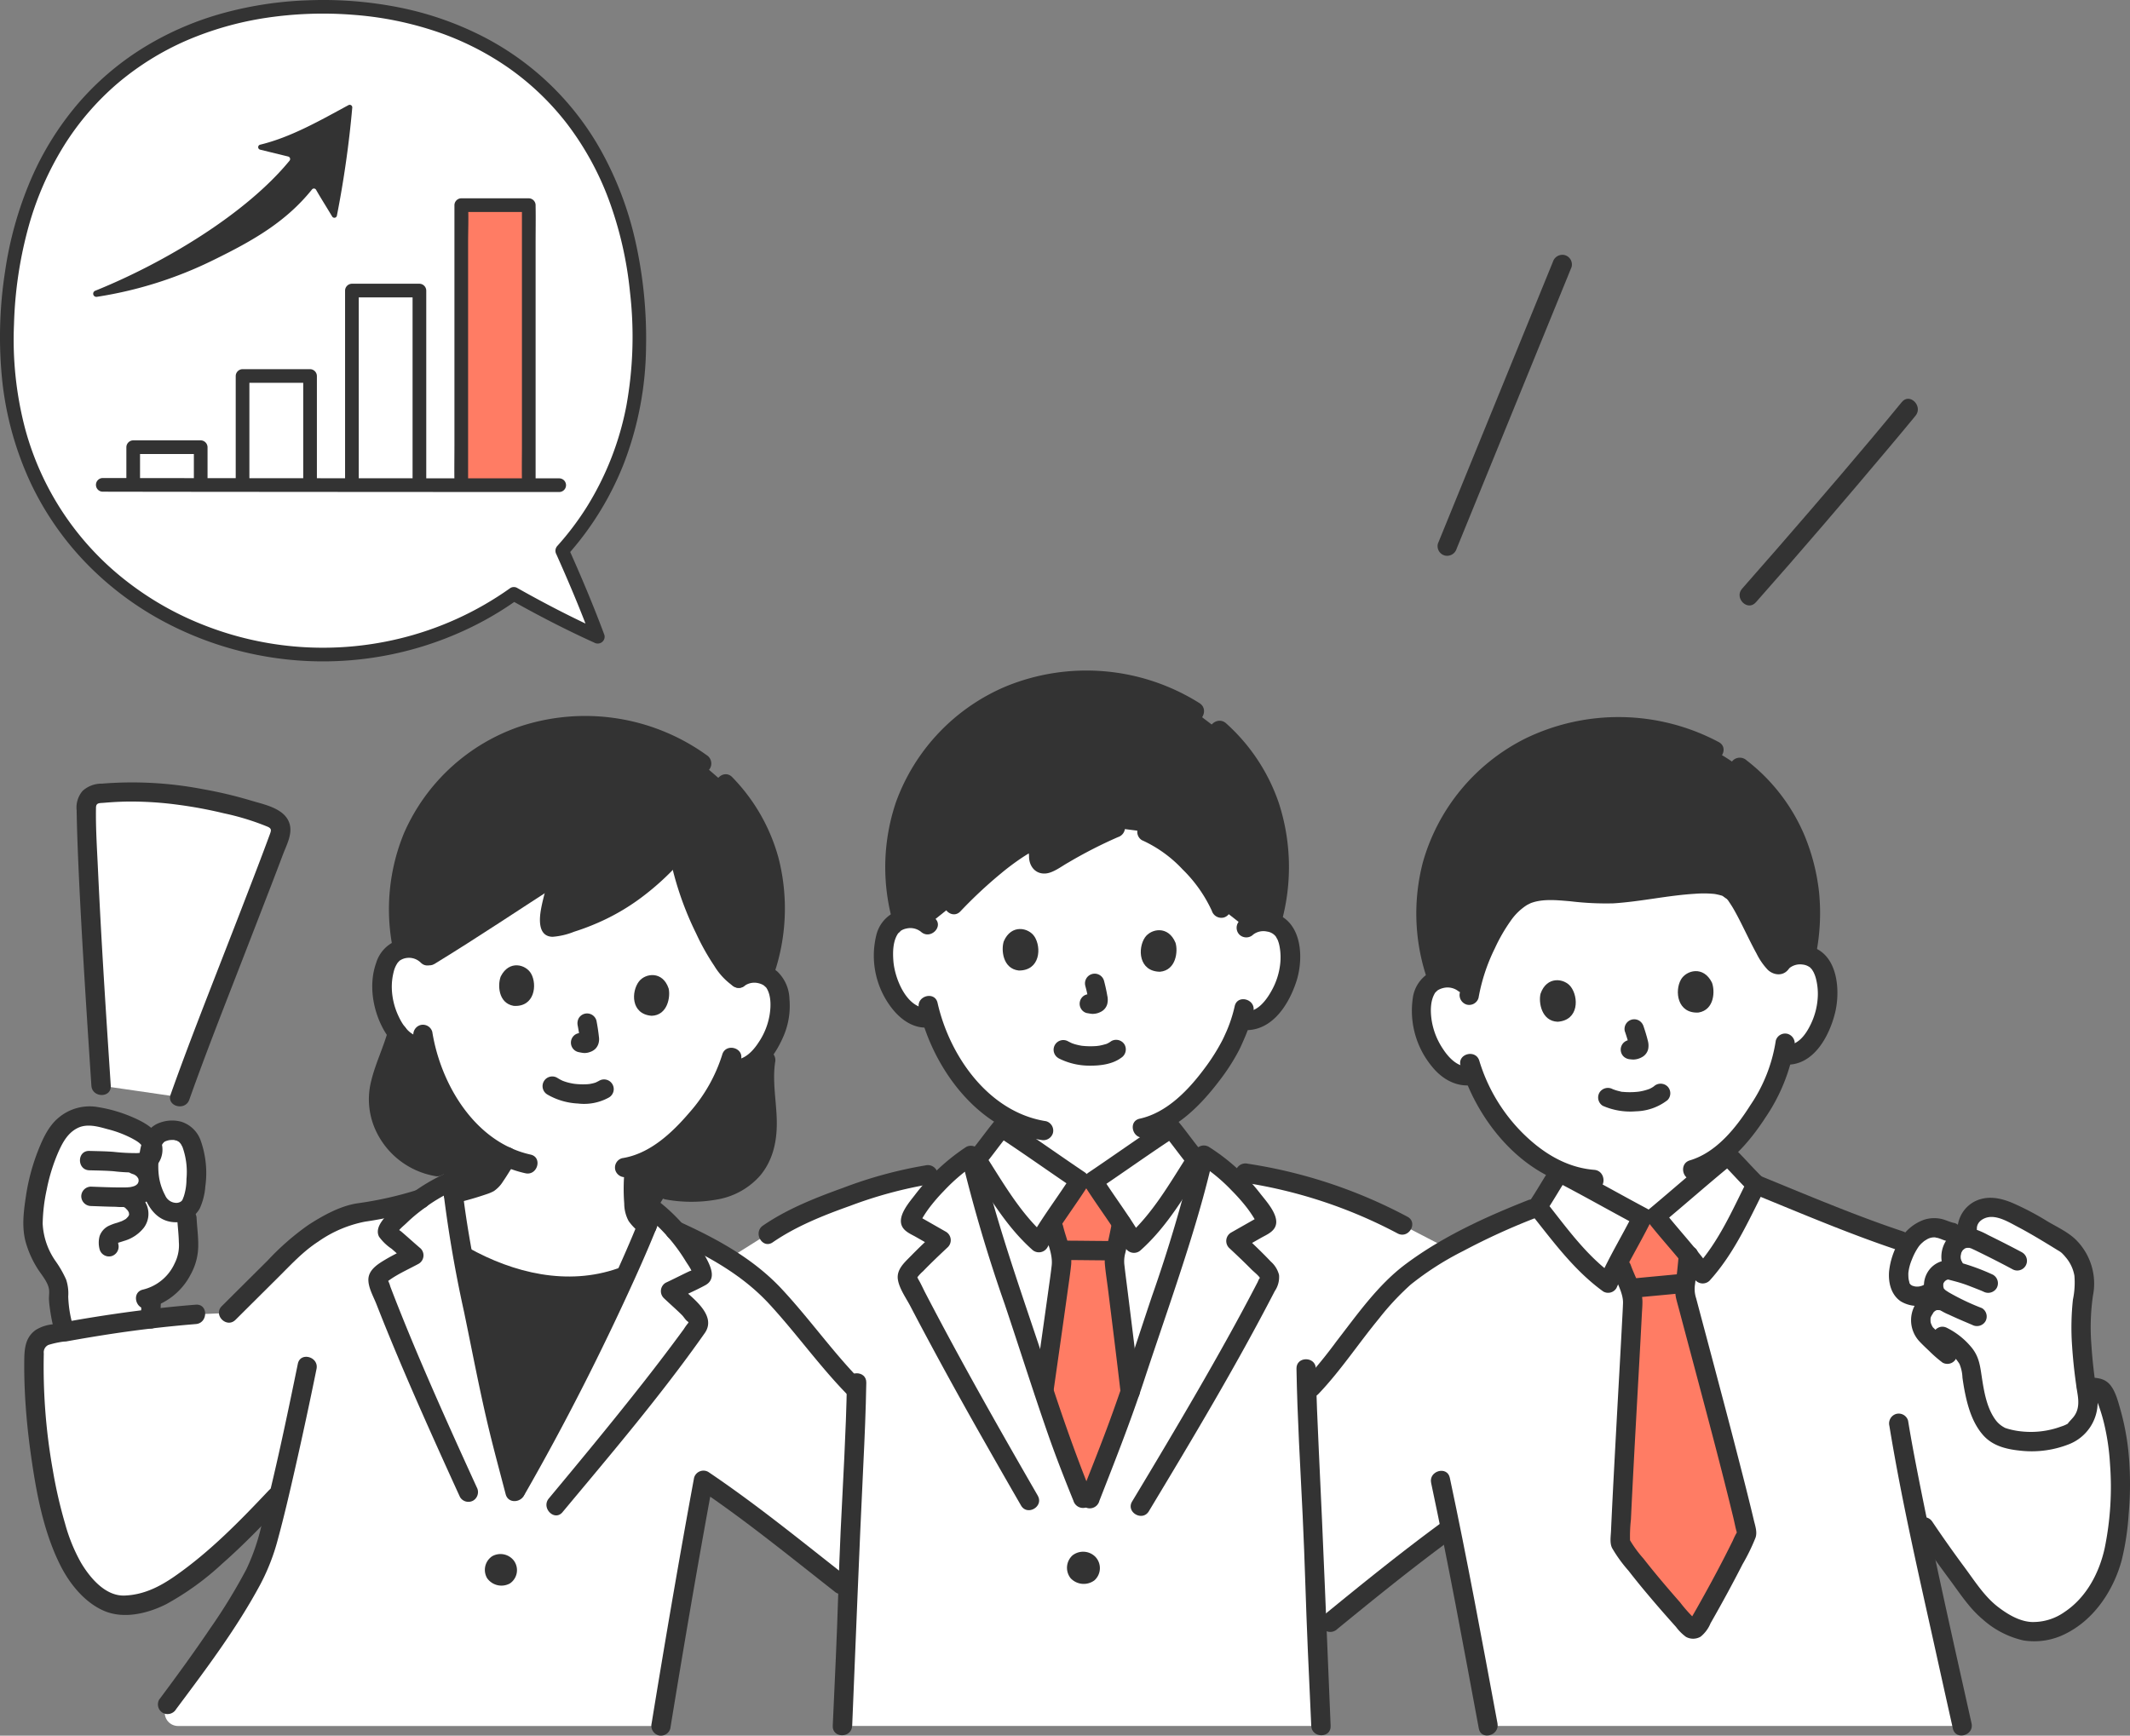 <svg xmlns="http://www.w3.org/2000/svg" width="459.334" height="374.372" viewBox="0 0 459.334 374.372">
  <rect x="0" y="0" width="459.334" height="374.372" fill="#808080" stroke="none"/>
  <g id="グループ_10039" data-name="グループ 10039" transform="translate(-120.001 -4092)">
    <g id="_11324" data-name="11324" transform="translate(125.039 4146.949)">
      <path id="パス_89860" data-name="パス 89860" d="M366.983,164.763a34.166,34.166,0,0,1-1.783,6.706,45.4,45.4,0,0,1-10.573,15.94v1.553c-.836.678-10.806,9.169-15.544,13.121l-2.9.184c-5.447-2.9-16.941-9.17-17.9-9.661v-.313a31.554,31.554,0,0,1-9.765-7.062,39.182,39.182,0,0,1-8.652-13.636,5.93,5.93,0,0,1-5-.872,15.654,15.654,0,0,1-5.239-7.16c-1.208-2.843-1.58-7.54-.23-10.19a5,5,0,0,1,4.306-2.7,5.466,5.466,0,0,1,3.961,1.121s-4.963-28.35,27.887-32.8c44.581-6.037,40.62,28.316,40.62,28.316a5.465,5.465,0,0,1,3.781-1.628,5,5,0,0,1,4.62,2.114c1.684,2.452,1.928,7.157,1.1,10.135a15.652,15.652,0,0,1-4.26,7.782,6.043,6.043,0,0,1-4.468,1.567" transform="translate(12.942 5.305)" fill="#fff"/>
      <path id="パス_89861" data-name="パス 89861" d="M2.077,199.121a51.44,51.44,0,0,1,.912-6.289c1.117-5.21,3.4-11.009,5.594-12.831,3.761-3.489,7.394-2.132,11.986-.82,1.3.37,6.625,2.446,7.042,4.788a3.881,3.881,0,0,1,3.044-2.952,4.475,4.475,0,0,1,5.184,2.024c1.74,3.062,1.832,11.061.136,13.959a2.989,2.989,0,0,1-.878.962c.049,1.123.084,1.893.084,1.893.1,2.491.869,6.908-.249,9.517-1.708,3.99-4.226,6.408-7.385,7.508-.042.672-.072,1.179-.072,1.179-.05.81-.071,2.1-.086,3.486-6.165.731-12.373,1.694-18.566,2.821-.6-2.025-1.507-6.092-1.294-8.422.194-2.136-1.366-4.015-2.5-5.838a17.919,17.919,0,0,1-3.023-8.127A21.474,21.474,0,0,1,2.077,199.121Z" transform="translate(0.089 7.974)" fill="#fff"/>
      <path id="パス_89862" data-name="パス 89862" d="M304,308.992c-2.423-13.045-5.384-28.937-8.15-42.671-9.488,6.933-16.044,12.256-25.889,20.32l-2.9,2.677c-.157-3.7-.286-7.154-.35-9.926-.323-13.088-1.416-28.913-1.826-42.341l1.054-1.159c4.623-4.806,14.424-19.4,20.645-24.2,7.6-5.851,18.478-11.005,28.054-14.674,1.672-2.41,3.657-5.91,4.7-7.45.96.491,12.455,6.761,17.9,9.661l2.9-.184c4.738-3.953,14.705-12.443,15.544-13.121,1.334,1.285,3.97,4.273,6.087,6.294,9.594,3.917,26.106,10.449,31.142,12.12L432.971,235.9c.592.029,1.125.056,1.943.068a2.105,2.105,0,0,1,1.9,1.235,37.346,37.346,0,0,1,2.351,7.41,64.977,64.977,0,0,1,1.01,16.982c-.585,7.588-1.254,13.856-5.824,19.871-4.437,5.828-11.493,9.375-18.114,5.77a20.536,20.536,0,0,1-6.715-5.376q-6.987-8.9-13.21-18.367c2.8,13.527,6.462,29.995,9.918,45.505Z" transform="translate(11.881 8.339)" fill="#fff"/>
      <path id="パス_89863" data-name="パス 89863" d="M255.751,140.176a5.465,5.465,0,0,1,3.892-1.344,5,5,0,0,1,4.452,2.451c1.5,2.569,1.393,7.281.347,10.186a15.653,15.653,0,0,1-4.824,7.447,6.042,6.042,0,0,1-4.571,1.237l-.437-.075A33.316,33.316,0,0,1,253,164.2c-1.068,2.739-6.444,11.646-13.448,16.39v2.782c-.906.587-11.693,8.008-16.813,11.452l-2.9-.116c-5.12-3.448-15.908-10.866-16.813-11.452v-2.708a33.566,33.566,0,0,1-7.571-6.812,39.194,39.194,0,0,1-7.62-14.238,5.931,5.931,0,0,1-4.924-1.24,15.647,15.647,0,0,1-4.695-7.528c-.995-2.926-1.019-7.636.522-10.18a5,5,0,0,1,4.493-2.372,5.468,5.468,0,0,1,3.866,1.412s-4.473-28.211,33.315-28.211C260.469,111.368,255.751,140.176,255.751,140.176Z" transform="translate(7.962 4.995)" fill="#fff"/>
      <path id="パス_89864" data-name="パス 89864" d="M220.556,191.678l-1.543-.062c-5.12-3.448-15.908-10.866-16.813-11.452-1.375,1.628-4.231,5.679-6.234,7.816,3.553,15.036,9.479,31.11,14.21,45.655,3.844,11.807,4.97,15.39,10.3,28.442,4.725-12.156,6.776-16.822,10.623-28.591,4.7-14.367,10.563-30.232,14.134-45.105-2.008-2.042-5.068-6.4-6.505-8.1-.906.587-11.693,8.008-16.813,11.452Z" transform="translate(8.79 8.081)" fill="#fff"/>
      <path id="パス_89865" data-name="パス 89865" d="M170.112,308.995c.376-8.954,1.055-21.9,1.233-29.6.352-14.25,1.5-28.943,1.784-42.854-4.484-4.467-6.8-7.9-10.933-12.651-3.482-4.006-6.985-8.5-10.793-11.62a54.445,54.445,0,0,0-5.78-4.111l8.389-5.282c8.01-5.573,25.777-11.522,34.543-12.775l4.849-.766a36.564,36.564,0,0,1,4.4-3.395c3.5,15.55,9.71,32.32,14.628,47.436,3.844,11.807,4.97,15.39,10.3,28.442,4.725-12.156,6.776-16.822,10.623-28.591,4.934-15.094,11.16-31.841,14.66-47.358a33.389,33.389,0,0,1,4.35,3.209c2.821.4,4.6.654,4.6.654a108.634,108.634,0,0,1,33.926,11.224s4.793,2.488,9.737,5.052a75.442,75.442,0,0,0-8.692,5.688c-6.221,4.793-16.022,19.388-20.645,24.2,0,0-.441.533-1.054,1.267.418,13.407,1.5,29.181,1.826,42.232.178,7.7.857,20.646,1.233,29.6Z" transform="translate(6.532 8.337)" fill="#fff"/>
      <path id="パス_89866" data-name="パス 89866" d="M112.154,128.434c-.692,3.769-3.553,11.652-1.036,11.063,10.716-2.385,19.574-8.184,26.788-16.727,1.672,10.227,8.762,25.36,13.047,27.755a5.352,5.352,0,0,1,3.889-1.075,4.9,4.9,0,0,1,4.2,2.671c1.3,2.607.911,7.209-.29,9.986a15.345,15.345,0,0,1-5.179,6.984,5.917,5.917,0,0,1-4.547.927l-.418-.1a32.36,32.36,0,0,1-1.825,3.928c-1.438,3.1-9.323,14.282-18.239,17.039a42.8,42.8,0,0,0-.209,8.038,9.317,9.317,0,0,0,.428,2.466,9.194,9.194,0,0,0,3.013,3.042l4.9,3.106s-3.05,3.521-4.963,4.614c-2.438,1.394-6.269,2.988-6.269,2.988a38.806,38.806,0,0,1-18.285,1.254,49.58,49.58,0,0,1-15.58-5.907,30.268,30.268,0,0,1-5.1-4.949,30.311,30.311,0,0,1-3.061-6.792l5.572-1.626c1.034-.261,7.386-1.864,8.212-2.533a7.275,7.275,0,0,0,1.421-1.724c.658-.993,1.484-2.32,2.32-3.741-4.2-1.9-7.766-5.1-11.04-9.508a38.4,38.4,0,0,1-6.573-14.4,5.815,5.815,0,0,1-4.739-1.518,15.333,15.333,0,0,1-4.125-7.654c-.793-2.926-.522-7.53,1.141-9.926a4.9,4.9,0,0,1,4.542-2.042,5.314,5.314,0,0,1,3.824,1.764c9.344-5.692,18.169-11.65,27.855-17.88" transform="translate(3.321 5.506)" fill="#fff"/>
      <path id="パス_89867" data-name="パス 89867" d="M156.559,211.016A82.2,82.2,0,0,0,140.4,201.83a33.485,33.485,0,0,0-4.618-4.473c-4.956,12.983-11.7,26.355-17.907,38.8-4.664,9.36-6.677,12.884-11.94,22.066-2.563-9.851-3.848-14.219-5.851-24.3-2.717-13.637-6.4-28.858-7.774-42.687a35.753,35.753,0,0,0-6.73,3.853,77.87,77.87,0,0,1-13.5,2.992,34.868,34.868,0,0,0-14.363,8.11L44.169,219.676l-7.078.3A290.941,290.941,0,0,0,5.17,224.439a3.628,3.628,0,0,0-2.939,3.433C1.686,243.578,5.2,265.827,10.577,274.7c2.612,4.306,6.709,8.192,10.949,8.035,6.327-.233,9.773-2.74,14.878-6.484,5.36-3.932,11.18-9.7,17.91-16.834l.821-.87c-1.428,6.027-2.675,10.824-3.52,13.341-2.451,7.291-12.827,21.837-20.6,32.237h0a2.862,2.862,0,0,0,2.243,4.638H137.4c2.478-15.182,6.06-36.215,9.157-52.984,10.06,6.757,19.852,14.76,29.721,22.487l1.5,1.036v-.141c.352-14.25,1.5-28.942,1.786-42.853-4.487-4.468-6.806-7.9-10.935-12.652-3.482-4.006-6.985-8.5-10.793-11.62Q157.206,211.511,156.559,211.016Z" transform="translate(0.097 8.578)" fill="#fff"/>
      <path id="パス_89868" data-name="パス 89868" d="M16.177,174.255c-.921-13.923-3.052-45.774-3.19-60.344a2.638,2.638,0,0,1,2.41-2.627,71.839,71.839,0,0,1,18.912.5,85.9,85.9,0,0,1,18.9,4.825,2.73,2.73,0,0,1,1.567,3.46c-4.5,12.368-16.525,42.378-21.591,56.658Z" transform="translate(0.582 4.973)" fill="#fff"/>
      <path id="パス_89869" data-name="パス 89869" d="M425.039,206.569a10,10,0,0,0-1.933-2.031c-3.97-2.442-7.413-4.586-11.221-6.444a27.786,27.786,0,0,0-2.793-1.119,6.331,6.331,0,0,0-4.752.26c-1.249.594-2.9,2.837-2.448,4.388l-3.383.426c-.964-.154-1.835-.673-2.789-.884a5.969,5.969,0,0,0-5.491,2.076,14.92,14.92,0,0,0-2.8,5.425,8.407,8.407,0,0,0-.076,4.766,3.147,3.147,0,0,0,2.058,2.134,5.076,5.076,0,0,0,4.241-.446l-.265,2.4a6.7,6.7,0,0,0-1.213,1.729,4.673,4.673,0,0,0,.921,4.932,60.013,60.013,0,0,0,4.461,4.149l1.8-1.948c1.727,1.428,3.1,3.229,3.273,5.038,1.149,9.914,3.588,13.962,7.5,15.046a22.216,22.216,0,0,0,9.485.394c.851-.209,4.7-1.314,5.262-1.985,1.1-1.326,2.323-2.3,2.763-4.064a10.72,10.72,0,0,0-.012-4.454c-.313-1.767-.85-6.261-1.063-9.252a57.975,57.975,0,0,1,.347-11.911,10.981,10.981,0,0,0-.959-7.243A10.5,10.5,0,0,0,425.039,206.569Z" transform="translate(17.361 8.819)" fill="#fff"/>
      <path id="パス_89870" data-name="パス 89870" d="M78.192,145.4A6.441,6.441,0,0,1,80,145.224a5.314,5.314,0,0,1,3.824,1.764c9.344-5.692,18.169-11.65,27.855-17.88l.324.472c-.692,3.769-3.553,11.652-1.036,11.063,10.716-2.385,19.574-8.184,26.788-16.727,1.672,10.227,8.762,25.36,13.047,27.754a5.352,5.352,0,0,1,3.889-1.075,6.491,6.491,0,0,1,1.662.392l-.009-.608a39.6,39.6,0,0,0,2.344-12.176c.368-13.006-4.759-22.249-10.771-28.408l-5.108-4.434a40.54,40.54,0,0,0-21.923-7.989,40.277,40.277,0,0,0-24.462,5.685,38.82,38.82,0,0,0-18.793,29.317,41.5,41.5,0,0,0,.6,12.386Z" transform="translate(3.472 4.36)" fill="#333"/>
      <path id="パス_89871" data-name="パス 89871" d="M88.857,193.094l5.586.848a12.552,12.552,0,0,0,2.8-1.059,7.275,7.275,0,0,0,1.421-1.724c.658-.993,1.484-2.32,2.32-3.741-4.2-1.9-7.766-5.1-11.04-9.508a38.4,38.4,0,0,1-6.573-14.4,5.815,5.815,0,0,1-4.739-1.518,11.392,11.392,0,0,1-1.24-1.364v.005c-1.327,5.036-4.232,9.895-4.159,15.161a16.04,16.04,0,0,0,2.216,6.614c4.075,5.433,6.966,6.5,10.565,7.082Z" transform="translate(3.285 7.205)" fill="#333"/>
      <path id="パス_89872" data-name="パス 89872" d="M154.448,166.315l-.033-2.29a12.241,12.241,0,0,1-3.166,3.214,5.917,5.917,0,0,1-4.547.927l-.418-.1a32.363,32.363,0,0,1-1.825,3.928c-1.438,3.1-9.323,14.282-18.239,17.039a42.8,42.8,0,0,0-.209,8.038,11.585,11.585,0,0,0,.264,1.912l3.989.606,3.135-5.2a36.435,36.435,0,0,0,7.477.28c6.194-.222,11.064-3.437,12.9-8.319C156.065,180.244,153.44,172.765,154.448,166.315Z" transform="translate(5.648 7.357)" fill="#333"/>
      <path id="パス_89873" data-name="パス 89873" d="M98.8,245.351c.9,3.622,1.869,7.2,3.164,12.18,5.264-9.18,7.276-12.7,11.941-22.064,3.932-7.891,8.084-16.153,11.859-24.45l-1.061.363a38.806,38.806,0,0,1-18.285,1.254,49.562,49.562,0,0,1-15.718-6c1.651,9,3.719,18.109,5.409,26.6C97.1,238.22,97.918,241.81,98.8,245.351Z" transform="translate(4.068 9.268)" fill="#333"/>
      <path id="パス_89874" data-name="パス 89874" d="M304.928,106.248q-.28.223-.555.449a39.614,39.614,0,0,0-14.907,32.255A42.675,42.675,0,0,0,292,151.976a6.739,6.739,0,0,1,1.653-.366,5.466,5.466,0,0,1,3.961,1.121l1.463,1.2c1.267-5.619,5.747-17.031,11.437-20.033,4.4-2.194,12.026-.423,17.129-.386,8.45.062,23.577-4.33,27.626-.872,3.072,1.748,8.973,19.487,10.848,15.61a5.465,5.465,0,0,1,3.781-1.628,6.792,6.792,0,0,1,1.535.116,41.252,41.252,0,0,0,.776-13.2c-1.661-15.2-9.991-24.335-18.015-29.443a43.381,43.381,0,0,0-49.273,2.153Z" transform="translate(12.983 4.37)" fill="#333"/>
      <path id="パス_89875" data-name="パス 89875" d="M335.293,276.517c-2.051-2.508-3.97-4.994-5.511-7.228a1.023,1.023,0,0,1-.178-.627c.522-13.426,2.779-51.313,2.7-52.034a15.264,15.264,0,0,0-1.306-4.064c-.449-1.055-.8-2.037-1.139-2.978l-.576-1.344c1.979-3.808,4.388-8.179,5.073-9.572l2.9-.184c.969,1.24,4.293,5.106,7.031,8.463-.125,1.743-.261,3.037-.47,4.806-.031.355-.084.71-.136,1.076a10.691,10.691,0,0,0-.115,2.382c.042.439,10.48,38.9,13.291,51.365a1,1,0,0,1-.084.669c-2.706,5.7-6.447,12.737-10.532,19.779a1.053,1.053,0,0,1-1.682.178C341.735,284.09,338.365,280.275,335.293,276.517Z" transform="translate(14.77 8.902)" fill="#ff7c64"/>
      <path id="パス_89876" data-name="パス 89876" d="M244.521,94.589a43.382,43.382,0,0,0-47.385.642A39.615,39.615,0,0,0,179.885,126.3a42.7,42.7,0,0,0,1.567,13.179,6.555,6.555,0,0,1,1.672-.247,5.468,5.468,0,0,1,3.866,1.412l5.525-4.421c4.155-4.415,11.48-11.06,16.6-13.61.6-.3,1.366.119,1.6,1.091a6.2,6.2,0,0,1,.137,2.322,1.237,1.237,0,0,0,1.764,1.312c3.657-1.93,10.178-5.822,14.794-7.662l6.812.871a22.156,22.156,0,0,1,6.249,3.887c4.11,3.491,8.038,8.266,9.759,12.572l5.408,4.232a5.465,5.465,0,0,1,3.892-1.344,6.6,6.6,0,0,1,1.567.243l.1-.572a40.416,40.416,0,0,0,1.6-12.549c-.467-13.394-6.389-22.523-12.982-28.4Z" transform="translate(8.067 3.941)" fill="#333"/>
      <path id="パス_89877" data-name="パス 89877" d="M219.772,191.181l-1.418-.056c-.82,1.307-3.633,5.36-5.984,8.928l.39,1.463c.231.974.487,1.985.826,3.086a14.982,14.982,0,0,1,.876,4.179c.013.731-1.972,14.523-3.845,27.725,3.022,9.27,4.418,13.356,9.2,25.084,4.207-10.826,6.293-15.709,9.416-24.962-1.471-12.626-3.423-27.664-3.423-28.107a10.477,10.477,0,0,1,.362-2.357c.091-.352.171-.7.244-1.056.381-1.723.65-3.008.968-4.716-2.379-3.619-5.292-7.813-6.129-9.148Z" transform="translate(9.447 8.572)" fill="#ff7c64"/>
      <path id="パス_89878" data-name="パス 89878" d="M24.384,216.417c-.073,1.16-.066,2.327-.084,3.49a2.149,2.149,0,0,0,.612,1.477,2.09,2.09,0,0,0,2.956,0,2.194,2.194,0,0,0,.611-1.477c.018-1.163.01-2.33.084-3.49A2.09,2.09,0,0,0,25,214.938l-.327.423a2.09,2.09,0,0,0-.285,1.055Z" transform="translate(1.09 9.613)" fill="#333"/>
      <path id="パス_89879" data-name="パス 89879" d="M25.846,218.411a14.241,14.241,0,0,0,9.212-7.329,13,13,0,0,0,1.614-6.328c.013-1.927-.258-3.836-.353-5.757a2.135,2.135,0,0,0-2.09-2.09A2.11,2.11,0,0,0,32.14,199c.085,1.7.313,3.4.347,5.106a8.616,8.616,0,0,1-.91,4.629,10.1,10.1,0,0,1-6.842,5.648c-2.612.616-1.51,4.648,1.111,4.03Z" transform="translate(1.042 8.832)" fill="#333"/>
      <path id="パス_89880" data-name="パス 89880" d="M10.928,223.9a25.445,25.445,0,0,1-1.254-7.084,9.42,9.42,0,0,0-.447-3.639A22.907,22.907,0,0,0,7.04,209.32a15.409,15.409,0,0,1-2.875-8.181,37.377,37.377,0,0,1,.863-7.345A39.22,39.22,0,0,1,7.6,185.527c.922-2.032,2.022-4.028,4.105-5.054,2.032-1,4.37-.33,6.424.242A23.911,23.911,0,0,1,23.4,182.7c.79.437,1.917,1.007,2.287,1.862.5,1.161-.3,1.291-1.239,1.326a43.964,43.964,0,0,1-5-.272c-1.739-.137-3.481-.149-5.224-.2-2.691-.077-2.687,4.1,0,4.179,1.743.049,3.486.062,5.224.2a36.124,36.124,0,0,0,5.375.253,5.38,5.38,0,0,0,4.306-2.006,5.251,5.251,0,0,0,.589-4.591c-.806-2.639-3.553-4.154-5.917-5.2A30.988,30.988,0,0,0,16.3,176a10.379,10.379,0,0,0-8.777,2.315c-2.171,1.834-3.374,4.564-4.395,7.15a44.751,44.751,0,0,0-2.579,9.748c-.483,3.2-.907,6.492-.1,9.675a21.8,21.8,0,0,0,2.4,5.573c.87,1.49,2.508,3.172,2.7,4.951.072.68-.062,1.4-.024,2.09.047.881.165,1.758.3,2.629A37.433,37.433,0,0,0,6.9,225.012c.753,2.577,4.789,1.481,4.03-1.111Z" transform="translate(0 7.885)" fill="#333"/>
      <path id="パス_89881" data-name="パス 89881" d="M22.99,189.941c.114.03.226.067.337.1q-.348-.16-.031-.009c.189.1.371.216.553.336-.406-.27-.039-.009.045.076s.138.144.2.222c-.171-.231-.193-.255-.064-.07.05.09.3.4.276.5l-.1-.24c.031.087.059.174.083.264.154.57.04-.238.033.1a1.567,1.567,0,0,0,0,.395c.054-.34.061-.4.02-.171-.019.085-.041.167-.067.249a2.662,2.662,0,0,0-.1.288c.1-.546.217-.456.1-.255-.05.085-.091.176-.142.259a2.731,2.731,0,0,0-.18.269c.059-.137.369-.4.1-.153-.039.037-.277.225-.279.264.292-.218.35-.263.176-.137-.046.032-.092.063-.139.092-.115.073-.243.127-.357.2-.266.173.44-.144-.114.04a6.438,6.438,0,0,1-1.078.252c.517-.078-.3.01-.392.015-.209.009-.413.011-.62.014h-1.4c-1.938-.019-3.874-.1-5.811-.17a2.107,2.107,0,0,0-2.09,2.09,2.133,2.133,0,0,0,2.09,2.09c1.787.062,3.572.139,5.36.165a14.636,14.636,0,0,0,5.184-.467,5.515,5.515,0,0,0,3.778-6.412,5.981,5.981,0,0,0-4.247-4.238,2.09,2.09,0,0,0-1.111,4.03Z" transform="translate(0.536 8.335)" fill="#333"/>
      <path id="パス_89882" data-name="パス 89882" d="M20.647,196.635c.153.073.772.307.808.476-.026-.129-.266-.225,0,.024.116.1.215.231.33.336.178.163-.194-.313.007.007.081.132.158.261.234.4.2.353-.062-.366.018.062.014.074.16.479.059.162-.1-.3-.014.085,0,.173.045.418.115-.326,0,.066-.019.077-.041.154-.067.23-.05.145-.029.1.063-.13-.01.133-.174.308-.236.418-.183.327.152-.129-.017.025-.1.09-.184.2-.282.292q-.119.112-.244.209l.165-.131c-.043.085-.373.242-.453.288-.13.075-.262.144-.4.209-.08.04-.161.077-.243.114.2-.08.224-.093.084-.038-.313.1-.622.226-.94.326a10.448,10.448,0,0,0-2,.756,3.9,3.9,0,0,0-1.784,2.113,5.479,5.479,0,0,0,0,2.864,2.1,2.1,0,0,0,2.57,1.463,2.145,2.145,0,0,0,1.463-2.57c-.032-.175-.053-.522-.036-.158a2.456,2.456,0,0,1-.006-.533c-.022.126-.191.537-.015.261q-.27.337-.029.1l-.182.152a2.737,2.737,0,0,1,.266-.146l-.216.086a4.611,4.611,0,0,1,.442-.155c.327-.1.657-.2.983-.313a8.365,8.365,0,0,0,4.292-2.847,5,5,0,0,0,.7-4.686,6.516,6.516,0,0,0-3.22-3.515,2.09,2.09,0,1,0-2.109,3.609Z" transform="translate(0.698 8.644)" fill="#333"/>
      <path id="パス_89883" data-name="パス 89883" d="M31.876,200.666a5.733,5.733,0,0,0,5.1-2.984,14,14,0,0,0,1.2-4.767,21.042,21.042,0,0,0-1.015-9.9,6.545,6.545,0,0,0-4.192-4.033,7.675,7.675,0,0,0-5.077.405c-3.779,1.707-4.284,7.059-3.977,10.683.379,4.541,2.46,10.631,7.964,10.6,2.688-.018,2.695-4.2,0-4.179a2.652,2.652,0,0,1-2.369-1.626,12.3,12.3,0,0,1-1.365-4.271,15.929,15.929,0,0,1,.025-4.043,14.553,14.553,0,0,1,.47-2.052,2.064,2.064,0,0,1,.773-1.219,3.922,3.922,0,0,1,1.1-.336c.358-.081-.029.007-.1.012.14-.009.28-.026.418-.031a5.081,5.081,0,0,1,.817.022c-.544-.065.522.17.336.1a3.136,3.136,0,0,0,.466.259,3.306,3.306,0,0,1,.458.51c.089.131.461.9.283.471a15.92,15.92,0,0,1,.915,7.045,12.329,12.329,0,0,1-.561,3.726c-.049.16-.385.9-.147.45-.047.09-.084.185-.136.273-.019.031-.3.455-.139.242a1.732,1.732,0,0,1-1.254.468,2.139,2.139,0,0,0-2.09,2.09,2.109,2.109,0,0,0,2.1,2.086Z" transform="translate(1.069 8.016)" fill="#333"/>
      <path id="パス_89884" data-name="パス 89884" d="M98.286,186.347v.01l.285-1.055c-.869,1.475-1.753,2.955-2.739,4.357-.332.473.261-.253-.137.166-.047.049-.313.406-.395.4-.059-.006.437-.246.138-.113-.067.03-.136.069-.2.1-.163.088-.412.086.209-.082a2.812,2.812,0,0,0-.263.1c-.222.085-.446.163-.671.239-2.051.7-4.157,1.24-6.255,1.776a2.09,2.09,0,0,0,1.111,4.03,69.231,69.231,0,0,0,6.734-1.942,9.01,9.01,0,0,0,1.473-.633,6.868,6.868,0,0,0,1.977-2.09c.492-.707.951-1.441,1.405-2.172.543-.878,1.511-2.044,1.511-3.1a2.09,2.09,0,1,0-4.179,0Z" transform="translate(3.89 8.264)" fill="#333"/>
      <path id="パス_89885" data-name="パス 89885" d="M75.46,160.171c-.994,3.647-2.689,7.062-3.6,10.734a16.048,16.048,0,0,0,.694,10.333A17.4,17.4,0,0,0,85.543,191.6a2.152,2.152,0,0,0,2.57-1.463,2.106,2.106,0,0,0-1.463-2.57,12.1,12.1,0,0,1-5.518-2.121,14.305,14.305,0,0,1-4.82-6.009,11.647,11.647,0,0,1-.908-4,16.927,16.927,0,0,1,.841-4.724c.952-3.189,2.366-6.217,3.239-9.431.708-2.6-3.323-3.707-4.03-1.112Z" transform="translate(3.199 7.117)" fill="#333"/>
      <path id="パス_89886" data-name="パス 89886" d="M132.608,196.4a30.983,30.983,0,0,0,10.94.043,15.914,15.914,0,0,0,9.443-5.163c2.687-3.194,3.608-7.156,3.609-11.266,0-4.361-.995-8.8-.37-13.153a2.159,2.159,0,0,0-1.463-2.57,2.105,2.105,0,0,0-2.571,1.463c-.581,4.037-.062,8,.154,12.045.186,3.488.113,7.223-2.032,10.158a11.919,11.919,0,0,1-7.508,4.388,24.225,24.225,0,0,1-4.3.287,22.791,22.791,0,0,1-4.8-.263c-2.626-.533-3.749,3.5-1.111,4.031Z" transform="translate(5.88 7.365)" fill="#333"/>
      <path id="パス_89887" data-name="パス 89887" d="M133.7,306.629c2.889-17.688,5.9-35.359,9.156-52.984l-3.07,1.249c10.165,6.847,19.659,14.61,29.3,22.161a2.16,2.16,0,0,0,2.956,0,2.1,2.1,0,0,0,0-2.956c-9.919-7.769-19.686-15.769-30.145-22.814a2.1,2.1,0,0,0-3.07,1.254c-3.254,17.625-6.269,35.3-9.156,52.982a2.152,2.152,0,0,0,1.463,2.57,2.105,2.105,0,0,0,2.571-1.463Z" transform="translate(5.813 11.258)" fill="#333"/>
      <path id="パス_89888" data-name="パス 89888" d="M37.189,216.743c-5.936.473-11.85,1.169-17.741,2.031q-4.585.671-9.148,1.476-2.034.357-4.064.739a8.493,8.493,0,0,0-3.6,1.226c-2.164,1.559-2.4,3.852-2.445,6.319-.032,2.165.006,4.331.1,6.494.209,4.771.679,9.525,1.349,14.251,1.138,8.027,2.693,16.509,6.386,23.8,2,3.943,5.189,7.886,9.319,9.687,4.239,1.848,9.4.611,13.386-1.384a60.033,60.033,0,0,0,12.175-8.8c4.573-4.016,8.8-8.415,12.979-12.839,1.845-1.955-1.1-4.916-2.955-2.955C46.657,263.435,40.261,270,32.741,275.249c-3.322,2.32-6.775,4.075-10.9,4.235-4.179.164-7.479-3.833-9.425-7.092a36.867,36.867,0,0,1-3.426-8.412,100.834,100.834,0,0,1-2.661-11.64A126.34,126.34,0,0,1,4.4,227.263a1.756,1.756,0,0,1,1-1.84,20.39,20.39,0,0,1,4.234-.822q4.564-.827,9.149-1.529,9.162-1.395,18.407-2.147c2.662-.209,2.685-4.388,0-4.179Z" transform="translate(0.008 9.721)" fill="#333"/>
      <path id="パス_89889" data-name="パス 89889" d="M124.161,188.467a41.67,41.67,0,0,0-.139,7.836,7.982,7.982,0,0,0,.946,3.761,11.17,11.17,0,0,0,2.485,2.532,2.146,2.146,0,0,0,2.956,0,2.114,2.114,0,0,0,0-2.956,16.193,16.193,0,0,1-1.268-1.092c-.164-.159-.313-.332-.473-.492-.157-.189-.156-.181,0,.023-.06-.08-.115-.164-.167-.25-.238-.3.12.522-.032-.063-.076-.3-.156-.584-.209-.885.053.313-.032-.292-.039-.354-.029-.313-.049-.627-.067-.946a43.636,43.636,0,0,1,.186-7.116,2.09,2.09,0,0,0-2.09-2.09,2.148,2.148,0,0,0-2.09,2.09Z" transform="translate(5.557 8.359)" fill="#333"/>
      <path id="パス_89890" data-name="パス 89890" d="M18.357,174.342c-.651-9.849-1.3-19.7-1.867-29.553q-.486-8.413-.881-16.829c-.2-4.516-.522-9.079-.438-13.6.02-1.091.787-.952,1.753-1.035,1.819-.159,3.644-.253,5.471-.269a76.4,76.4,0,0,1,10.51.7,94.36,94.36,0,0,1,9.822,1.83,54.348,54.348,0,0,1,9.455,2.9c.94.418.77.843.447,1.727q-.5,1.358-1.005,2.706-1.16,3.1-2.349,6.187-2.839,7.408-5.723,14.8c-4.173,10.753-8.43,21.484-12.291,32.354-.9,2.539,3.135,3.632,4.03,1.111,3.632-10.226,7.627-20.327,11.549-30.442q3.069-7.909,6.124-15.823,1.263-3.288,2.508-6.583c.77-2.05,2.095-4.418,1.453-6.641-.965-3.344-5.406-4.155-8.3-5.03a92.076,92.076,0,0,0-10.425-2.47,80.708,80.708,0,0,0-21.751-1.187,6.075,6.075,0,0,0-4.162,1.559A5.515,5.515,0,0,0,11,114.974c.032,2.252.1,4.5.178,6.753.2,5.566.473,11.129.775,16.689.65,11.981,1.434,23.954,2.224,35.926.177,2.671,4.357,2.691,4.179,0Z" transform="translate(0.492 4.885)" fill="#333"/>
      <path id="パス_89891" data-name="パス 89891" d="M43.938,221.081q4.666-4.645,9.336-9.29c2.709-2.695,5.283-5.5,8.51-7.584A26.2,26.2,0,0,1,71.9,199.9a79.061,79.061,0,0,0,12.519-2.865c2.557-.8,1.463-4.841-1.111-4.03a79.1,79.1,0,0,1-12.945,2.926c-3.718.512-7.585,2.657-10.693,4.672a55.849,55.849,0,0,0-8.807,7.691q-4.945,4.911-9.885,9.835c-1.909,1.9,1.045,4.856,2.956,2.956Z" transform="translate(1.811 8.652)" fill="#333"/>
      <path id="パス_89892" data-name="パス 89892" d="M427.351,235.935c.452.022,1.567-.159,1.943.068.02.011.327.725.438,1a36.307,36.307,0,0,1,1.411,4.441,49.492,49.492,0,0,1,1.333,8.907,65.7,65.7,0,0,1-1.128,18.18c-1.174,5.387-3.956,10.685-8.648,13.808a11.7,11.7,0,0,1-7.176,2.175c-2.654-.159-5.181-1.7-7.239-3.286-2.9-2.242-5-5.575-7.159-8.492q-3.6-4.855-6.971-9.869c-1.5-2.219-5.12-.13-3.609,2.11q3.517,5.224,7.272,10.272c2.209,2.969,4.336,6.3,7.2,8.682a19.63,19.63,0,0,0,8.816,4.563,14.876,14.876,0,0,0,9.29-1.56c6.036-3.068,10.157-9.345,11.879-15.75a56.234,56.234,0,0,0,1.5-9.894,72.012,72.012,0,0,0,.168-10.711,53.92,53.92,0,0,0-1.881-11.65c-.522-1.792-1.069-4.119-2.287-5.572-1.358-1.618-3.223-1.513-5.152-1.607-2.688-.13-2.682,4.05,0,4.179Z" transform="translate(17.502 10.395)" fill="#333"/>
      <path id="パス_89893" data-name="パス 89893" d="M389.4,202.145c-10.545-3.514-20.855-7.921-31.137-12.12a2.1,2.1,0,0,0-2.57,1.463,2.142,2.142,0,0,0,1.463,2.571c10.286,4.2,20.6,8.6,31.137,12.12,2.558.852,3.657-3.183,1.111-4.03Z" transform="translate(15.952 8.52)" fill="#333"/>
      <path id="パス_89894" data-name="パス 89894" d="M403.6,201.273c.026-1.55,1.646-2.423,3.006-2.463,1.985-.057,4.095,1.233,5.8,2.128,1.946,1.024,3.843,2.135,5.724,3.272q1.486.9,2.963,1.814a4.889,4.889,0,0,1,.769.514,9.267,9.267,0,0,1,.866.934,8.312,8.312,0,0,1,1.909,4.014,17.89,17.89,0,0,1-.32,5.15,56.134,56.134,0,0,0-.173,10.117c.227,3.424.627,6.847,1.169,10.24.292,1.832.293,3.567-.94,5.045-.284.342-.595.661-.888.995-.129.146-.251.3-.385.446.28-.3.232-.154.071-.056a7.108,7.108,0,0,1-1.388.589,18.925,18.925,0,0,1-8.474,1.066,16.694,16.694,0,0,1-2.73-.491c-.254-.068-.5-.14-.752-.229-.271-.1.054.073-.385-.185a5.59,5.59,0,0,1-1.7-1.436c-2.018-2.624-2.612-6.326-3.094-9.5-.344-2.273-.572-4.164-2.011-6.048a16.2,16.2,0,0,0-5.484-4.451c-2.388-1.229-4.5,2.376-2.11,3.609a10.971,10.971,0,0,1,4.8,4.153,8.463,8.463,0,0,1,.649,2.961c.163,1.182.354,2.361.6,3.53.658,3.156,1.69,6.426,3.86,8.886,2.194,2.488,5.406,3.12,8.568,3.4a21.9,21.9,0,0,0,9.926-1.436,9.733,9.733,0,0,0,6.2-9.4c-.073-1.866-.508-3.73-.731-5.585-.251-2.076-.468-4.159-.6-6.245a48.087,48.087,0,0,1,.313-10.784,13.334,13.334,0,0,0-3.387-11.807c-1.712-1.836-4.3-3.008-6.44-4.275a59.074,59.074,0,0,0-7.627-4c-2.612-1.07-5.329-1.6-7.986-.307a6.913,6.913,0,0,0-3.762,5.843c-.045,2.691,4.134,2.691,4.179,0Z" transform="translate(17.672 8.732)" fill="#333"/>
      <path id="パス_89895" data-name="パス 89895" d="M413.306,206.187c-2.425-1.3-4.888-2.544-7.36-3.761a17.115,17.115,0,0,0-2.681-1.2,5.7,5.7,0,0,0-6.044,1.936,6.433,6.433,0,0,0-.514,7.142,2.09,2.09,0,1,0,3.609-2.11,3.446,3.446,0,0,1-.184-.332c.084.2.084.188,0-.046a3.793,3.793,0,0,1-.1-.387c.017.187.019.209.006.05a4.227,4.227,0,0,1,0-.731c-.035.368.083-.3.1-.385a3.234,3.234,0,0,1,.1-.308c-.059.168-.032.137.076-.094a3.768,3.768,0,0,1,.209-.328c-.127.169-.112.164.046-.018.076-.062.5-.363.16-.153a3.593,3.593,0,0,1,.324-.189q-.323.116.022-.006c.1-.026.634-.131.193-.08.093-.01.836.031.446-.031.215.034.412.12.627.163.3.059-.567-.264-.305-.132.388.194.789.366,1.179.555,2.677,1.3,5.339,2.643,7.96,4.053a2.09,2.09,0,1,0,2.11-3.609Z" transform="translate(17.756 9.015)" fill="#333"/>
      <path id="パス_89896" data-name="パス 89896" d="M407.2,210.717a46.575,46.575,0,0,0-6.91-2.581,8.535,8.535,0,0,0-3.37-.53,5.345,5.345,0,0,0-3.239,1.7,5.563,5.563,0,0,0-.264,7.105,12.178,12.178,0,0,0,4.245,2.9c1.646.777,3.325,1.484,5,2.194a2.148,2.148,0,0,0,2.859-.749,2.113,2.113,0,0,0-.749-2.86,50.661,50.661,0,0,1-7.18-3.418c-.175-.111-.344-.23-.522-.34-.073-.046-.313-.243,0,.014-.067-.054-.133-.1-.2-.165-.01-.009-.418-.4-.405-.41s.259.331.084.073c-.2-.3.057.264.01.03a4.686,4.686,0,0,1-.134-.533c.047-.013.017.423.017.072,0-.1-.01-.215-.009-.324,0-.079.013-.161.008-.239-.013-.281-.127.341-.017.1a.989.989,0,0,0,.049-.215c.063-.4-.166.249-.031.041.094-.145.341-.5.082-.2.144-.168.305-.313.459-.468-.022.023-.3.19-.1.083.093-.051.179-.116.273-.168.069-.039.141-.071.209-.1-.4.217-.128.053.009.026.534-.1-.27-.008.112-.018.437-.013-.135-.017-.118-.034a1.891,1.891,0,0,1,.287.071q.666.17,1.331.351a29.063,29.063,0,0,1,3.112,1.012c.578.228,1.158.45,1.736.678.25.1.5.2.748.3.386.157.1.042.021.007l.479.209a2.142,2.142,0,0,0,2.859-.75,2.115,2.115,0,0,0-.749-2.859Z" transform="translate(17.595 9.311)" fill="#333"/>
      <path id="パス_89897" data-name="パス 89897" d="M396.855,214.006a5.7,5.7,0,0,0-5.27,1.463,6.7,6.7,0,0,0-.068,9.435c.635.671,1.312,1.306,1.985,1.943a27.807,27.807,0,0,0,2.884,2.513,2.1,2.1,0,0,0,2.859-.75,2.147,2.147,0,0,0-.75-2.859c-.368-.265.376.322.1.079-.075-.067-.156-.129-.233-.194-.209-.181-.418-.367-.627-.554-.448-.406-.889-.821-1.327-1.239-.712-.68-1.38-1.419-2.1-2.09q-.147-.172.087.116c-.061-.086-.118-.174-.172-.265-.084-.139-.154-.283-.228-.427.227.436.009.01-.029-.111a1.68,1.68,0,0,1-.161-.64l.025.23c-.013-.1-.021-.218-.026-.327-.008-.164,0-.325,0-.488q.033-.36-.018.078c.02-.1.043-.209.07-.313.04-.142.253-.515.009-.086.192-.339.393-.668.6-1,.22-.357-.225.178.084-.1.091-.084.387-.277.064-.089.051-.03.6-.344.33-.215s.292-.117.36-.089c-.261.027-.313.033-.15.021.084-.008.167-.011.252-.011s.821.074.346,0a2.147,2.147,0,0,0,2.571-1.463,2.114,2.114,0,0,0-1.463-2.57Z" transform="translate(17.476 9.592)" fill="#333"/>
      <path id="パス_89898" data-name="パス 89898" d="M399.154,199.929c-1.071-.2-2.031-.769-3.111-.94a7.144,7.144,0,0,0-3.46.246,9.872,9.872,0,0,0-5.283,4.534,16.091,16.091,0,0,0-2.235,6.662c-.172,2.4.439,4.954,2.5,6.38a7.013,7.013,0,0,0,7.226.01,2.09,2.09,0,0,0-2.109-3.609,2.962,2.962,0,0,1-.682.3c-.061.019-.682.152-.352.1a3.919,3.919,0,0,1-.636.027c-.132,0-.263-.01-.394-.023q.37.056.02-.006c-.15-.042-.3-.085-.456-.121-.366-.088.28.2-.12-.054a3.591,3.591,0,0,1-.313-.185q.226.191.057.044a2.4,2.4,0,0,1-.2-.2c.12.178.111.163-.026-.044-.216-.284-.034.093-.126-.285-.066-.274-.139-.545-.183-.825a9.254,9.254,0,0,1-.042-1.273,10.38,10.38,0,0,1,.754-2.837,13.654,13.654,0,0,1,1.38-2.684,5.407,5.407,0,0,1,.739-.855c.066-.065.6-.512.428-.383a6.075,6.075,0,0,1,.561-.359,3.03,3.03,0,0,1,2.071-.5c-.327-.022.346.085.444.114.274.08.54.181.808.282a9.752,9.752,0,0,0,1.627.508,2.144,2.144,0,0,0,2.57-1.463,2.107,2.107,0,0,0-1.463-2.57Z" transform="translate(17.271 8.92)" fill="#333"/>
      <path id="パス_89899" data-name="パス 89899" d="M312.808,195.109c-9.257,3.648-18.574,7.89-26.579,13.876-5.948,4.447-10.378,10.8-14.883,16.62a105.972,105.972,0,0,1-6.843,8.4c-1.856,1.947,1.1,4.911,2.955,2.955,4.771-5,8.632-10.893,13.026-16.221a57.5,57.5,0,0,1,6.864-7.36,64.061,64.061,0,0,1,11.312-7.238,143.089,143.089,0,0,1,15.26-7,2.153,2.153,0,0,0,1.463-2.57,2.105,2.105,0,0,0-2.571-1.463Z" transform="translate(11.838 8.748)" fill="#333"/>
      <path id="パス_89900" data-name="パス 89900" d="M251.715,191.676a103.989,103.989,0,0,1,33.427,11.014c2.377,1.254,4.493-2.351,2.11-3.609a107.238,107.238,0,0,0-34.426-11.435,2.161,2.161,0,0,0-2.57,1.463,2.1,2.1,0,0,0,1.463,2.57Z" transform="translate(11.222 8.414)" fill="#333"/>
      <path id="パス_89901" data-name="パス 89901" d="M293.55,261.939c-8.614,6.338-16.927,13.054-25.2,19.828a2.1,2.1,0,0,0,0,2.956,2.138,2.138,0,0,0,2.955,0c8-6.549,16.023-13.048,24.345-19.175a2.152,2.152,0,0,0,.75-2.859,2.105,2.105,0,0,0-2.859-.75Z" transform="translate(12.01 11.736)" fill="#333"/>
      <path id="パス_89902" data-name="パス 89902" d="M154.791,204.588c5.052-3.478,10.924-5.814,16.671-7.861a92.187,92.187,0,0,1,17.373-4.7,2.1,2.1,0,0,0,1.463-2.57,2.144,2.144,0,0,0-2.57-1.463,92.888,92.888,0,0,0-17.736,4.833c-5.946,2.139-12.072,4.55-17.306,8.15-2.2,1.515-.114,5.139,2.11,3.609Z" transform="translate(6.807 8.429)" fill="#333"/>
      <path id="パス_89903" data-name="パス 89903" d="M133.515,203.279c7.873,3.581,15.484,7.689,21.407,14.114,5.77,6.257,10.728,13.253,16.662,19.351,1.881,1.931,4.834-1.026,2.956-2.956-6.046-6.211-11.063-13.36-16.982-19.694-6.08-6.507-13.909-10.772-21.934-14.419a2.153,2.153,0,0,0-2.86.749,2.106,2.106,0,0,0,.75,2.859Z" transform="translate(5.943 8.944)" fill="#333"/>
      <path id="パス_89904" data-name="パス 89904" d="M298.8,148.693a7.979,7.979,0,0,0-8.5-.395,7.529,7.529,0,0,0-3.526,5.458,18.9,18.9,0,0,0,4.166,14.774c2.268,2.809,5.538,4.6,9.195,3.886a2.111,2.111,0,0,0,1.463-2.57,2.133,2.133,0,0,0-2.57-1.463c-2.421.472-4.514-1.8-5.7-3.619a15.35,15.35,0,0,1-2.471-6.165c-.3-1.939-.34-4.3.722-5.984.228-.36-.184.164.12-.145.1-.1.418-.4.418-.4a4.117,4.117,0,0,1,1.215-.511,3.807,3.807,0,0,1,3.351.743,2.1,2.1,0,0,0,2.859-.749,2.142,2.142,0,0,0-.749-2.86Z" transform="translate(12.854 6.605)" fill="#333"/>
      <path id="パス_89905" data-name="パス 89905" d="M364.4,147.705a3.686,3.686,0,0,1,3.073-1,3.164,3.164,0,0,1,1.318.418c.418.248.275.166.673.58.3.313-.159-.281.056.068.139.226.283.44.4.678a7.106,7.106,0,0,1,.487,1.383,13.151,13.151,0,0,1,.381,3.665,15.24,15.24,0,0,1-1.508,6.06c-1.07,2.255-2.815,4.722-5.586,4.556-2.686-.161-2.677,4.019,0,4.179,6.111.366,9.549-6.06,10.811-11.148,1.079-4.351.719-11.217-3.711-13.688a8.025,8.025,0,0,0-9.351,1.3c-1.917,1.892,1.039,4.847,2.956,2.955Z" transform="translate(16.185 6.391)" fill="#333"/>
      <path id="パス_89906" data-name="パス 89906" d="M362.545,162.3a33.771,33.771,0,0,1-5.483,13.925c-3.072,4.847-7.314,10.194-13.043,11.9-2.571.766-1.476,4.8,1.111,4.03,6.631-1.973,11.561-7.694,15.208-13.3a39.2,39.2,0,0,0,6.238-15.442,2.159,2.159,0,0,0-1.463-2.57,2.1,2.1,0,0,0-2.57,1.463Z" transform="translate(15.365 7.211)" fill="#333"/>
      <path id="パス_89907" data-name="パス 89907" d="M296.639,167.552c3.928,12.876,14.692,25.479,28.813,26.608,2.681.214,2.668-3.97,0-4.179-6.176-.494-11.389-3.846-15.658-8.157a37.329,37.329,0,0,1-9.125-15.382C299.888,163.877,295.852,164.97,296.639,167.552Z" transform="translate(13.301 7.4)" fill="#333"/>
      <path id="パス_89908" data-name="パス 89908" d="M352.724,100.84a45.974,45.974,0,0,0-41.769-.748,42.878,42.878,0,0,0-22.034,26.633,43.732,43.732,0,0,0,.951,25.31c.846,2.539,4.885,1.45,4.03-1.111a39.835,39.835,0,0,1-1.5-20.766,37.066,37.066,0,0,1,6.959-15.169,39.913,39.913,0,0,1,30-15.325,40.387,40.387,0,0,1,21.258,4.785C352.98,105.729,355.093,102.121,352.724,100.84Z" transform="translate(12.895 4.28)" fill="#333"/>
      <path id="パス_89909" data-name="パス 89909" d="M370.743,146.44a45.45,45.45,0,0,0,.693-13.647,44.887,44.887,0,0,0-3.119-12.168A40.2,40.2,0,0,0,355.83,104.41a2.161,2.161,0,0,0-2.956,0,2.1,2.1,0,0,0,0,2.955,37.084,37.084,0,0,1,11.5,14.588,40.276,40.276,0,0,1,2.338,23.377C366.231,147.959,370.258,149.091,370.743,146.44Z" transform="translate(15.801 4.657)" fill="#333"/>
      <path id="パス_89910" data-name="パス 89910" d="M326.065,175.91a14.636,14.636,0,0,0,7.083,1.173,11.561,11.561,0,0,0,6.828-2.411,2.1,2.1,0,0,0,0-2.956,2.142,2.142,0,0,0-2.955,0c-.366.313.35-.227.077-.053-.131.083-.255.174-.389.255s-.288.164-.437.239a1.406,1.406,0,0,1-.3.142c.077.023.487-.187.1-.047a11.42,11.42,0,0,1-1.463.434c-.166.038-.332.071-.5.1-.052.01-.539.092-.262.048s-.246.028-.3.033c-.209.021-.418.039-.619.052a15.9,15.9,0,0,1-2.045.009c-.139-.008-.278-.019-.418-.032-.078-.007-.158-.016-.236-.025-.164-.02-.1-.01.179.025a2.129,2.129,0,0,1-.68-.122,9.6,9.6,0,0,1-1.188-.333c-.139-.049-.275-.1-.418-.156-.445-.171.539.233.038.016a2.146,2.146,0,0,0-2.859.75,2.112,2.112,0,0,0,.749,2.859Z" transform="translate(14.579 7.675)" fill="#333"/>
      <path id="パス_89911" data-name="パス 89911" d="M330.594,160.474c.188.551.364,1.107.531,1.663a12.139,12.139,0,0,1,.459,1.776l-.074-.556a1.507,1.507,0,0,1,0,.35l.075-.556a1.027,1.027,0,0,1-.043.158l.209-.5a.77.77,0,0,1-.078.137l.326-.423a.438.438,0,0,1-.076.076l.418-.326a2.191,2.191,0,0,1-.4.219l.5-.209a1.857,1.857,0,0,1-.424.114l.556-.074a4.6,4.6,0,0,1-.8-.041,2.09,2.09,0,0,0-1.478,3.567,2.3,2.3,0,0,0,1.478.612,6.348,6.348,0,0,0,.66.051,3.97,3.97,0,0,0,1.818-.51,2.668,2.668,0,0,0,1.35-1.74,3.96,3.96,0,0,0-.072-1.814c-.257-1.045-.573-2.068-.919-3.082a2.219,2.219,0,0,0-.96-1.249,2.088,2.088,0,0,0-3.069,2.359Z" transform="translate(14.788 7.079)" fill="#333"/>
      <path id="パス_89912" data-name="パス 89912" d="M313.136,152.686c-.449,1.824.189,5.914,3.7,6.035,4.614-.329,4.534-5.317,2.827-7.554C318.271,149.336,314.478,148.784,313.136,152.686Z" transform="translate(14.04 6.717)" fill="#333"/>
      <path id="パス_89913" data-name="パス 89913" d="M348.82,150.351c.684,1.751.584,5.888-2.885,6.467-4.617.275-5.189-4.682-3.789-7.122C343.294,147.7,346.982,146.658,348.82,150.351Z" transform="translate(15.317 6.633)" fill="#333"/>
      <path id="パス_89916" data-name="パス 89916" d="M316.749,1.537,291.956,62.3a2.1,2.1,0,0,0,1.463,2.57,2.142,2.142,0,0,0,2.571-1.463L320.78,2.649a2.1,2.1,0,0,0-1.463-2.57,2.14,2.14,0,0,0-2.57,1.463Z" transform="translate(13.092 0)" fill="#333"/>
      <path id="パス_89917" data-name="パス 89917" d="M389.2,30.441c-8.672,10.584-17.619,20.95-26.586,31.283q-3.906,4.5-7.852,8.966c-1.776,2.006,1.167,4.972,2.955,2.955,9.767-11.023,19.341-22.225,28.819-33.5,1.881-2.241,3.761-4.486,5.619-6.751,1.692-2.065-1.249-5.038-2.955-2.955Z" transform="translate(15.888 1.333)" fill="#333"/>
      <path id="パス_89918" data-name="パス 89918" d="M85.416,143.4a7.883,7.883,0,0,0-8.156-1.791,7.484,7.484,0,0,0-4.408,4.806c-1.7,4.746-.694,10.508,1.835,14.784,1.776,3,4.686,5.538,8.367,5.337,2.676-.143,2.693-4.324,0-4.179s-4.388-2.288-5.4-4.493a15.046,15.046,0,0,1-1.426-5.931,12.884,12.884,0,0,1,.4-3.577,5.67,5.67,0,0,1,.883-2c.249-.375-.319.313.052-.055.393-.393.209-.292.656-.555a3.366,3.366,0,0,1,1.239-.4,3.629,3.629,0,0,1,3.007,1.007c1.9,1.9,4.861-1.051,2.956-2.956Z" transform="translate(3.23 6.331)" fill="#333"/>
      <path id="パス_89919" data-name="パス 89919" d="M148.879,151.273a3.657,3.657,0,0,1,3.257-.693,3.47,3.47,0,0,1,1.2.535c-.2-.141.252.243.306.293q.1.1.191.209c-.124-.165-.145-.19-.064-.073,1.052,1.6,1.019,3.99.7,5.907a14.959,14.959,0,0,1-2.38,5.9c-1.166,1.811-3.239,4.082-5.642,3.6a2.142,2.142,0,0,0-2.57,1.463,2.11,2.11,0,0,0,1.463,2.57c6.04,1.22,10.111-4.211,12.191-9.122a16.549,16.549,0,0,0,1.226-7.86,8.511,8.511,0,0,0-2.612-5.956,7.816,7.816,0,0,0-9.373-.37,2.154,2.154,0,0,0-.75,2.859,2.105,2.105,0,0,0,2.86.75Z" transform="translate(6.451 6.561)" fill="#333"/>
      <path id="パス_89920" data-name="パス 89920" d="M145.239,165.18a34.231,34.231,0,0,1-7.08,12.5c-3.755,4.4-8.578,8.937-14.517,9.845a2.105,2.105,0,0,0-1.463,2.571,2.142,2.142,0,0,0,2.57,1.463c6.583-1.007,12.187-6.031,16.361-10.919a39.119,39.119,0,0,0,8.155-14.347c.753-2.588-3.279-3.694-4.03-1.112Z" transform="translate(5.477 7.343)" fill="#333"/>
      <path id="パス_89921" data-name="パス 89921" d="M80.542,161.6c2.043,12.732,10.83,26.465,24.115,29.391,2.622.578,3.741-3.448,1.112-4.03-11.953-2.632-19.375-15.115-21.193-26.471a2.1,2.1,0,0,0-2.57-1.463,2.14,2.14,0,0,0-1.463,2.57Z" transform="translate(3.61 7.129)" fill="#333"/>
      <path id="パス_89922" data-name="パス 89922" d="M143.95,103.647a44.837,44.837,0,0,0-40.364-6.131,42.129,42.129,0,0,0-24.9,23.006A43.115,43.115,0,0,0,76.3,145.406c.493,2.64,4.522,1.522,4.03-1.111C78.045,132.07,81.48,119.378,90.4,110.566a40.023,40.023,0,0,1,51.443-3.311,2.1,2.1,0,0,0,2.859-.749,2.138,2.138,0,0,0-.749-2.859Z" transform="translate(3.384 4.27)" fill="#333"/>
      <path id="パス_89923" data-name="パス 89923" d="M155.421,150.485a43.869,43.869,0,0,0,1.017-25.19,39.945,39.945,0,0,0-9.982-17.425c-1.881-1.936-4.828,1.021-2.956,2.955a35.574,35.574,0,0,1,8.907,15.582,39.449,39.449,0,0,1,1.263,10.884,40.693,40.693,0,0,1-2.28,12.088c-.843,2.561,3.192,3.657,4.03,1.111Z" transform="translate(6.41 4.81)" fill="#333"/>
      <path id="パス_89924" data-name="パス 89924" d="M108.19,173.524a14.441,14.441,0,0,0,6.583,1.942,11.064,11.064,0,0,0,6.7-1.3,2.09,2.09,0,0,0-2.11-3.609c-.226.146-.507.234-.721.388a1.6,1.6,0,1,0,.189-.085c-.083.027-.163.06-.246.087a6.158,6.158,0,0,1-.62.177c-.241.059-.485.1-.731.145-.392.07.313-.024.031-.006-.135.008-.27.027-.4.037a14.823,14.823,0,0,1-2.09-.009c-.173-.013-.347-.028-.522-.046s-.44-.054-.123-.008q-.477-.069-.951-.17a11.337,11.337,0,0,1-1.463-.418,2.79,2.79,0,0,0-.343-.132c.12.025.446.2.139.055-.163-.078-.327-.155-.487-.239-.246-.129-.483-.271-.72-.418a2.09,2.09,0,0,0-2.11,3.609Z" transform="translate(4.806 7.608)" fill="#333"/>
      <path id="パス_89925" data-name="パス 89925" d="M114.48,159.27q.234,1.2.4,2.413l-.075-.555a5.224,5.224,0,0,1,.09,1.235l.074-.556a1.08,1.08,0,0,1-.064.244l.209-.5a.918.918,0,0,1-.072.124l.327-.423a.708.708,0,0,1-.1.1l.423-.327a1.039,1.039,0,0,1-.162.085l.5-.209a2.231,2.231,0,0,1-.468.138l.556-.075a1.7,1.7,0,0,1-.432,0l.556.075c-.2-.029-.389-.093-.585-.133a2.225,2.225,0,0,0-1.61.209,2.09,2.09,0,0,0,.5,3.82,11.261,11.261,0,0,0,1.141.209,3.157,3.157,0,0,0,1.381-.186,3.067,3.067,0,0,0,1.228-.716,2.77,2.77,0,0,0,.657-1.127,3.208,3.208,0,0,0,.112-1.291c-.132-1.229-.313-2.453-.554-3.666a2.112,2.112,0,0,0-.96-1.249,2.09,2.09,0,0,0-2.86.749,2.323,2.323,0,0,0-.209,1.61Z" transform="translate(5.069 7.025)" fill="#333"/>
      <path id="パス_89926" data-name="パス 89926" d="M98.548,149.078c-.682,1.711-.61,5.767,2.787,6.356,4.522.3,5.114-4.556,3.756-6.955C103.98,146.514,100.372,145.471,98.548,149.078Z" transform="translate(4.405 6.579)" fill="#333"/>
      <path id="パス_89927" data-name="パス 89927" d="M133.5,151.592c.429,1.791-.222,5.794-3.667,5.891-4.519-.352-4.409-5.24-2.723-7.418C128.494,148.277,132.214,147.759,133.5,151.592Z" transform="translate(5.653 6.669)" fill="#333"/>
      <path id="パス_89928" data-name="パス 89928" d="M133.263,123.6a68.535,68.535,0,0,0,5.857,17.394,50.206,50.206,0,0,0,3.911,6.977,14.293,14.293,0,0,0,4.214,4.444c2.325,1.358,4.431-2.249,2.11-3.609a3.924,3.924,0,0,1-.412-.262c.372.282-.113-.1-.148-.135-.284-.269-.561-.539-.823-.83a18.015,18.015,0,0,1-1.656-2.194,53.334,53.334,0,0,1-3.745-6.83,64.341,64.341,0,0,1-5.278-16.059,2.106,2.106,0,0,0-2.57-1.463,2.138,2.138,0,0,0-1.463,2.57Z" transform="translate(5.974 5.425)" fill="#333"/>
      <path id="パス_89929" data-name="パス 89929" d="M110.424,126.027c-9.17,5.9-18.222,11.989-27.525,17.682-2.29,1.4-.193,5.015,2.11,3.609,9.3-5.693,18.355-11.781,27.525-17.682,2.255-1.451.161-5.07-2.11-3.609Z" transform="translate(3.674 5.637)" fill="#333"/>
      <path id="パス_89930" data-name="パス 89930" d="M134.643,121.748a48.226,48.226,0,0,1-18.7,13.736,46.674,46.674,0,0,1-5.626,1.789q-.4.1-.8.193-.746.157-.132.048l1.064.44a1.134,1.134,0,0,1,.3.473c-.046-.222-.047-.2,0,.061-.008-.131-.01-.262-.007-.394.016-.181.029-.564.04-.65.313-2.732,1.4-5.59,1.936-8.379.5-2.628-3.526-3.754-4.03-1.111-.5,2.6-1.358,5.12-1.831,7.732-.39,2.147-.706,5.907,2.467,6a15.57,15.57,0,0,0,4.676-1.1,51.057,51.057,0,0,0,5.224-1.971,46.819,46.819,0,0,0,9.142-5.308,57.327,57.327,0,0,0,9.239-8.6c1.751-2.026-1.193-4.994-2.956-2.956Z" transform="translate(4.782 5.43)" fill="#333"/>
      <path id="パス_89931" data-name="パス 89931" d="M351.483,133.023c.366.217-.136-.126-.134-.123a2.45,2.45,0,0,0,.248.229c.079.079.153.165.229.248.4.429-.113-.191.027.02.4.6.809,1.2,1.173,1.825.9,1.554,1.693,3.167,2.49,4.774.821,1.654,1.629,3.318,2.521,4.936a14.167,14.167,0,0,0,2.424,3.512c1.448,1.369,3.747,1.385,4.729-.56a2.141,2.141,0,0,0-.75-2.859,2.111,2.111,0,0,0-2.859.75.871.871,0,0,1-.131.227c.5-.487.333-.405.221-.294-.172.171.359-.261.313-.231-.258.161.461-.145.535-.155.6-.074-.177-.036.425,0,.4.025.255.041.143.012-.187-.05.591.275.262.1s.342.36.172.143c-.136-.174-.332-.335-.484-.5-.321-.352.225.334.042.059-.074-.114-.159-.22-.235-.332-.194-.282-.376-.572-.553-.863-.393-.651-.758-1.318-1.113-1.985-1.587-3.005-2.949-6.137-4.675-9.068a9.366,9.366,0,0,0-2.911-3.472c-2.318-1.378-4.422,2.233-2.11,3.609Z" transform="translate(15.721 5.791)" fill="#333"/>
      <path id="パス_89932" data-name="パス 89932" d="M188.664,137.044a8.045,8.045,0,0,0-8.6-1.315,7.437,7.437,0,0,0-3.993,4.953,18.479,18.479,0,0,0,2.717,14.922c1.975,2.9,5.035,5.433,8.764,4.993a2.155,2.155,0,0,0,2.09-2.09,2.1,2.1,0,0,0-2.09-2.09c-4.752.556-7.49-6.205-7.8-10.077-.16-2.013-.131-4.5,1.135-6.18-.3.4.552-.462.4-.352a3.214,3.214,0,0,1,1.232-.522,3.675,3.675,0,0,1,3.2.71c2.011,1.776,4.979-1.173,2.955-2.955Z" transform="translate(7.873 6.056)" fill="#333"/>
      <path id="パス_89933" data-name="パス 89933" d="M253.99,140.565a3.625,3.625,0,0,1,3.017-.663,2.877,2.877,0,0,1,1.939,1.141c-.209-.258-.051-.083.036.089.1.2.224.374.313.577a7.35,7.35,0,0,1,.4,1.38,12.873,12.873,0,0,1,.154,3.666,15.141,15.141,0,0,1-1.909,5.961c-1.045,1.9-3.052,4.672-5.571,4.332a2.163,2.163,0,0,0-2.57,1.463,2.1,2.1,0,0,0,1.463,2.57c6.4.863,10.293-5.032,12.053-10.4,1.425-4.343,1.381-11.052-2.86-13.859a8.018,8.018,0,0,0-9.411.788,2.107,2.107,0,0,0,0,2.955,2.134,2.134,0,0,0,2.956,0Z" transform="translate(11.201 6.084)" fill="#333"/>
      <path id="パス_89934" data-name="パス 89934" d="M250.955,155.184a30.44,30.44,0,0,1-1.731,5.347c-.093.216-.8,1.766-.475,1.057-.155.337-.313.673-.481,1a43.718,43.718,0,0,1-3.846,6.06c-3.441,4.632-8.109,9.528-13.954,10.806-2.627.575-1.515,4.6,1.111,4.03,6.749-1.475,12.058-6.932,16.081-12.233a44.549,44.549,0,0,0,4.216-6.549q.285-.555.534-1.126c0,.013.418-.94.186-.418.184-.409.366-.816.538-1.229a33.852,33.852,0,0,0,1.851-5.634c.587-2.619-3.441-3.738-4.03-1.111Z" transform="translate(10.27 6.893)" fill="#333"/>
      <path id="パス_89935" data-name="パス 89935" d="M184.834,155.619c2.887,12.784,12.629,26.324,26.33,28.445a2.157,2.157,0,0,0,2.57-1.463,2.107,2.107,0,0,0-1.463-2.571c-12.358-1.912-20.814-14.018-23.412-25.526-.591-2.623-4.622-1.512-4.03,1.112Z" transform="translate(8.288 6.863)" fill="#333"/>
      <path id="パス_89936" data-name="パス 89936" d="M245.665,92.873a45.782,45.782,0,0,0-41.718-3.634A42.965,42.965,0,0,0,180.2,114.219a43.719,43.719,0,0,0-.836,25.3c.659,2.606,4.691,1.5,4.03-1.112-3.123-12.329-.557-25.564,8.026-35.144a40.356,40.356,0,0,1,11.944-9.187,40.854,40.854,0,0,1,19.821-4,40.24,40.24,0,0,1,20.368,6.406c2.272,1.454,4.37-2.161,2.11-3.609Z" transform="translate(7.979 3.849)" fill="#333"/>
      <path id="パス_89937" data-name="パス 89937" d="M260.31,139.741a44.72,44.72,0,0,0-.548-25.794,40.7,40.7,0,0,0-11.37-17.19c-2-1.793-4.961,1.149-2.955,2.956a36.431,36.431,0,0,1,10.295,15.346,40.619,40.619,0,0,1,.548,23.572c-.679,2.6,3.351,3.715,4.03,1.111Z" transform="translate(10.979 4.314)" fill="#333"/>
      <path id="パス_89938" data-name="パス 89938" d="M213.66,166.024a14.654,14.654,0,0,0,6.792,1.616c2.239.02,4.876-.3,6.736-1.684a2.143,2.143,0,0,0,.749-2.86,2.113,2.113,0,0,0-2.859-.749,5.286,5.286,0,0,1-.709.441c-.071.037-.144.07-.215.1-.351.177.154-.037.162-.064-.027.082-.536.194-.62.22a12.135,12.135,0,0,1-1.5.336c.522-.093-.059,0-.138.009-.157.016-.313.027-.47.037-.377.023-.754.031-1.132.028-.345,0-.691-.015-1.034-.039-.189-.014-.377-.032-.565-.049-.418-.037.192.039-.052,0a13.8,13.8,0,0,1-1.521-.331q-.313-.093-.627-.209c-.085-.031-.168-.066-.253-.1-.374-.137.471.223.137.056-.253-.125-.509-.244-.76-.376a2.09,2.09,0,0,0-2.11,3.609Z" transform="translate(9.537 7.269)" fill="#333"/>
      <path id="パス_89939" data-name="パス 89939" d="M219.234,151.066a29.889,29.889,0,0,1,.716,3.308l-.074-.555a2.012,2.012,0,0,1,.008.456l.074-.556a1.073,1.073,0,0,1-.053.209l.209-.5a.72.72,0,0,1-.076.132l.327-.423a.463.463,0,0,1-.07.073l.423-.326a1.463,1.463,0,0,1-.306.164l.5-.209a2.037,2.037,0,0,1-.443.124l.556-.074a1.861,1.861,0,0,1-.464,0l.556.074c-.155-.023-.307-.061-.462-.081a2.345,2.345,0,0,0-1.61.209,2.09,2.09,0,0,0-.749,2.86,2,2,0,0,0,1.254.96c.389.053.765.146,1.16.171a3.8,3.8,0,0,0,1.818-.418,2.655,2.655,0,0,0,1.429-1.682,3.9,3.9,0,0,0,.009-1.836c-.181-1.075-.423-2.141-.7-3.2a2.09,2.09,0,1,0-4.03,1.111Z" transform="translate(9.779 6.657)" fill="#333"/>
      <path id="パス_89940" data-name="パス 89940" d="M202.358,141.854c-.584,1.787-.249,5.912,3.247,6.293,4.626.013,4.911-4.968,3.378-7.324C207.725,138.893,203.98,138.064,202.358,141.854Z" transform="translate(9.066 6.243)" fill="#333"/>
      <path id="パス_89941" data-name="パス 89941" d="M238.122,142.164c.553,1.8.147,5.915-3.355,6.235-4.626-.067-4.828-5.052-3.252-7.382C232.8,139.11,236.554,138.345,238.122,142.164Z" transform="translate(10.345 6.254)" fill="#333"/>
      <path id="パス_89942" data-name="パス 89942" d="M230.93,121.031a27.418,27.418,0,0,1,8.742,6.288,30.091,30.091,0,0,1,6.306,8.922,2.157,2.157,0,0,0,2.57,1.463,2.1,2.1,0,0,0,1.463-2.571,34.036,34.036,0,0,0-7.179-10.553,30.694,30.694,0,0,0-9.789-7.15,2.159,2.159,0,0,0-2.86.75,2.105,2.105,0,0,0,.75,2.859Z" transform="translate(10.312 5.255)" fill="#333"/>
      <path id="パス_89943" data-name="パス 89943" d="M193.543,136.419a97.4,97.4,0,0,1,8.729-8.165,53.638,53.638,0,0,1,4.581-3.432c.666-.441,1.345-.863,2.044-1.254q.276-.151.555-.3a1.368,1.368,0,0,1-1.2-.3,13.744,13.744,0,0,0,.1,1.425c-.074,2.1,1.236,4,3.525,3.853,1.649-.1,3.46-1.54,4.884-2.331a99.424,99.424,0,0,1,10.762-5.516,2.157,2.157,0,0,0,1.463-2.571,2.1,2.1,0,0,0-2.57-1.463,104.874,104.874,0,0,0-11.424,5.753c-.836.465-1.672.932-2.518,1.393a4.642,4.642,0,0,0-.836.452q-.731.289.458.254.48.973.44.172a5.491,5.491,0,0,0-.567-3.374,3.389,3.389,0,0,0-2.266-1.805c-1.822-.4-3.828,1.231-5.254,2.194-1.663,1.121-3.255,2.353-4.806,3.623a96.855,96.855,0,0,0-9.044,8.425c-1.847,1.954,1.1,4.911,2.955,2.956Z" transform="translate(8.523 5.216)" fill="#333"/>
      <path id="パス_89944" data-name="パス 89944" d="M300.513,154.434a39.855,39.855,0,0,1,3.517-10.679,36.667,36.667,0,0,1,3.433-5.956,12.252,12.252,0,0,1,3.8-3.573c2.363-1.287.256-4.9-2.109-3.609-4.061,2.213-6.687,6.734-8.613,10.772a43.821,43.821,0,0,0-4.058,11.93,2.157,2.157,0,0,0,1.463,2.57,2.1,2.1,0,0,0,2.57-1.463Z" transform="translate(13.296 5.846)" fill="#333"/>
      <path id="パス_89945" data-name="パス 89945" d="M31.667,303.544c6.459-8.65,13.087-17.435,18.2-26.97a45.467,45.467,0,0,0,3.78-9.736c1.341-4.935,2.5-9.926,3.632-14.908q2.474-10.876,4.695-21.808c.538-2.626-3.49-3.749-4.03-1.112-2.4,11.7-4.849,23.427-7.867,34.989a45.527,45.527,0,0,1-3.239,9.349,121.112,121.112,0,0,1-7.752,12.686c-3.537,5.232-7.255,10.344-11.034,15.4a2.1,2.1,0,0,0,.759,2.862,2.139,2.139,0,0,0,2.859-.749Z" transform="translate(1.246 10.204)" fill="#333"/>
      <path id="パス_89946" data-name="パス 89946" d="M385.136,241.875c2.683,16.423,6.468,32.689,10.056,48.933q1.808,8.176,3.632,16.35c.584,2.624,4.614,1.513,4.03-1.112-4.03-18.09-8.142-36.172-11.7-54.362-.709-3.632-1.393-7.269-1.985-10.921a2.106,2.106,0,0,0-2.571-1.463,2.141,2.141,0,0,0-1.463,2.571Z" transform="translate(17.272 10.73)" fill="#333"/>
      <path id="パス_89947" data-name="パス 89947" d="M290.555,253.653c3.748,17.592,7,35.291,10.281,52.974.49,2.64,4.519,1.522,4.03-1.112-3.286-17.683-6.533-35.382-10.281-52.974C294.025,249.913,290,251.025,290.555,253.653Z" transform="translate(13.03 11.26)" fill="#333"/>
      <path id="パス_89948" data-name="パス 89948" d="M262.761,230.036c.184,10.576.823,21.14,1.334,31.7.468,9.674.684,19.357,1.114,29.032.242,5.445.509,10.887.739,16.332.113,2.679,4.293,2.694,4.179,0-.836-19.841-1.6-39.681-2.554-59.517-.28-5.851-.531-11.7-.633-17.554-.047-2.686-4.226-2.695-4.179,0Z" transform="translate(11.786 10.227)" fill="#333"/>
      <path id="パス_89949" data-name="パス 89949" d="M171.241,306.975c.792-18.752,1.488-37.51,2.4-56.253.29-5.928.544-11.86.644-17.8.045-2.691-4.134-2.692-4.179,0-.178,10.642-.849,21.267-1.348,31.9-.429,9.17-.627,18.349-1.045,27.519-.22,4.877-.457,9.754-.662,14.628-.113,2.689,4.067,2.684,4.179,0Z" transform="translate(7.493 10.357)" fill="#333"/>
      <path id="パス_89950" data-name="パス 89950" d="M210.671,259.425c-8.34-14.457-16.584-28.979-24.28-43.79-.507-.977-.955-2.02-1.527-2.96,0,0-.252-.634-.239-.333,0,.031-.235.478.1-.071a9.037,9.037,0,0,1,1.2-1.268c1.736-1.8,3.553-3.516,5.371-5.224a2.109,2.109,0,0,0-.423-3.282l-3.248-1.855-1.516-.865-.866-.494q-.745-.5-.216-.038l.285,1.055c-.015.327.255-.365.306-.457.166-.3.342-.588.522-.876.39-.618.808-1.219,1.248-1.8a38.664,38.664,0,0,1,3.056-3.519,39.621,39.621,0,0,1,6.845-5.815l-3.07-1.254a327.351,327.351,0,0,0,9.326,31.568c3.152,9.4,6.135,18.865,9.4,28.224,1.672,4.774,3.519,9.48,5.417,14.167a2.157,2.157,0,0,0,2.57,1.463,2.1,2.1,0,0,0,1.463-2.571c-3.294-8.139-6.211-16.37-8.928-24.717-3.417-10.493-7.105-20.9-10.367-31.443-1.818-5.876-3.493-11.8-4.853-17.8a2.1,2.1,0,0,0-3.07-1.249,45.188,45.188,0,0,0-11.007,10.317c-1.241,1.614-3.68,4.388-2.861,6.565.494,1.314,1.985,1.881,3.12,2.527l4.332,2.473-.423-3.282c-1.7,1.594-3.392,3.2-5.022,4.867-1.407,1.44-3.19,2.952-2.81,5.181.335,1.961,1.794,3.97,2.707,5.724q1.567,3.009,3.169,6,6.426,12.023,13.18,23.859,3.718,6.554,7.488,13.078c1.344,2.329,4.957.227,3.609-2.11Z" transform="translate(8.095 8.25)" fill="#333"/>
      <path id="パス_89951" data-name="パス 89951" d="M222.222,260.618c3.344-8.55,6.714-17.067,9.587-25.789,3.381-10.265,6.992-20.456,10.188-30.78,1.792-5.788,3.443-11.622,4.785-17.532l-3.07,1.249a37.371,37.371,0,0,1,7.076,5.822,40.642,40.642,0,0,1,3.262,3.69c.408.532.794,1.081,1.159,1.643q.278.424.534.861c.078.134.471.981.46.716l.285-1.054q.522-.463-.216.033l-.866.492-1.516.861-3.248,1.846a2.109,2.109,0,0,0-.423,3.282c1.639,1.532,3.271,3.073,4.847,4.671.474.481,1.742,1.463,1.858,1.951-.089-.378-.448.6-.552.8q-.357.69-.717,1.378-2.88,5.512-5.908,10.943c-4.2,7.567-8.555,15.046-12.969,22.494q-3.7,6.249-7.456,12.47c-1.391,2.31,2.221,4.413,3.609,2.108,9.4-15.616,18.782-31.281,27.151-47.48a5.385,5.385,0,0,0,.922-3.485,5.707,5.707,0,0,0-1.768-2.88c-1.944-2.052-4-4-6.06-5.924l-.423,3.282,4.331-2.462c1.2-.681,2.821-1.3,3.227-2.77.61-2.223-2.045-5.13-3.3-6.73a43.2,43.2,0,0,0-11.18-10.166,2.107,2.107,0,0,0-3.07,1.254,320.82,320.82,0,0,1-9.185,31.048c-3.21,9.544-6.231,19.174-9.758,28.607-1.81,4.839-3.738,9.634-5.617,14.445a2.105,2.105,0,0,0,1.463,2.571,2.139,2.139,0,0,0,2.57-1.463Z" transform="translate(9.784 8.247)" fill="#333"/>
      <path id="パス_89952" data-name="パス 89952" d="M220.119,189.9c-5.623-3.786-11.14-7.74-16.813-11.452a2.1,2.1,0,0,0-2.532.327c-1.868,2.243-3.522,4.656-5.408,6.887a2.153,2.153,0,0,0-.326,2.533c4.145,6.456,7.968,13.215,13.749,18.389a2.118,2.118,0,0,0,3.283-.423c2.656-4.641,5.942-8.889,8.8-13.4,1.441-2.28-2.174-4.379-3.609-2.109-2.855,4.515-6.141,8.762-8.8,13.4l3.282-.418c-5.526-4.947-9.135-11.376-13.1-17.546l-.327,2.532c1.881-2.231,3.539-4.643,5.407-6.887l-2.533.327c5.673,3.711,11.189,7.666,16.813,11.452C220.247,195.016,222.342,191.4,220.119,189.9Z" transform="translate(8.736 7.991)" fill="#333"/>
      <path id="パス_89953" data-name="パス 89953" d="M225.21,203.6c-3.5,0-7-.073-10.5-.075a2.09,2.09,0,0,0,0,4.179c3.5,0,7,.074,10.5.075a2.09,2.09,0,0,0,0-4.179Z" transform="translate(9.537 9.129)" fill="#333"/>
      <path id="パス_89954" data-name="パス 89954" d="M224.825,199.439q-.55,2.945-1.228,5.862a10.856,10.856,0,0,0-.4,3.287c.152,1.9.462,3.8.7,5.694.916,7.343,1.832,14.688,2.69,22.038a2.153,2.153,0,0,0,2.09,2.09,2.1,2.1,0,0,0,2.09-2.09c-.846-7.245-1.748-14.484-2.651-21.723-.241-1.935-.5-3.866-.714-5.808a6.856,6.856,0,0,1,.228-2.377q.673-2.919,1.228-5.862c.492-2.629-3.535-3.756-4.03-1.112Z" transform="translate(10.011 8.878)" fill="#333"/>
      <path id="パス_89955" data-name="パス 89955" d="M212.724,236.671c1.03-7.253,2.076-14.506,3.08-21.763.271-1.961.571-3.923.782-5.892.3-2.826-1.073-5.709-1.722-8.412-.627-2.612-4.658-1.508-4.03,1.111.566,2.362,1.84,4.9,1.567,7.364-.209,1.866-.457,3.5-.719,5.391q-1.465,10.549-2.986,21.09a2.161,2.161,0,0,0,1.463,2.57,2.1,2.1,0,0,0,2.57-1.463Z" transform="translate(9.358 8.931)" fill="#333"/>
      <path id="パス_89956" data-name="パス 89956" d="M221.948,193.622c5.623-3.786,11.141-7.74,16.813-11.452l-2.532-.327c1.867,2.243,3.521,4.656,5.407,6.887l-.327-2.532c-3.962,6.17-7.57,12.6-13.1,17.546l3.282.418c-2.657-4.641-5.942-8.888-8.8-13.4-1.434-2.268-5.052-.173-3.609,2.11,2.855,4.515,6.14,8.762,8.8,13.4a2.117,2.117,0,0,0,3.282.423c5.782-5.176,9.6-11.935,13.75-18.389a2.14,2.14,0,0,0-.327-2.533c-1.881-2.231-3.539-4.643-5.407-6.887a2.1,2.1,0,0,0-2.533-.327c-5.671,3.711-11.189,7.667-16.812,11.452C217.619,191.507,219.709,195.13,221.948,193.622Z" transform="translate(9.812 7.996)" fill="#333"/>
      <path id="パス_89957" data-name="パス 89957" d="M216.622,268.5a3.615,3.615,0,0,0-.45,4.948,3.866,3.866,0,0,0,5.134.475,3.541,3.541,0,0,0,.173-5.12,3.724,3.724,0,0,0-4.858-.3Z" transform="translate(9.662 12.009)" fill="#333"/>
      <path id="パス_89958" data-name="パス 89958" d="M336.247,197.361c-5.983-3.187-11.878-6.553-17.9-9.661a2.147,2.147,0,0,0-2.859.749c-1.628,2.423-3.024,4.994-4.671,7.407a2.138,2.138,0,0,0,.327,2.533c4.814,6.028,9.307,12.244,15.624,16.822a2.09,2.09,0,0,0,2.86-.75c2.164-4.891,5-9.452,7.37-14.238,1.191-2.4-2.413-4.521-3.609-2.11-2.374,4.786-5.206,9.347-7.37,14.238l2.859-.749c-5.973-4.326-10.229-10.47-14.778-16.166l.327,2.533c1.647-2.413,3.043-4.984,4.671-7.407l-2.86.75c6.025,3.107,11.919,6.478,17.9,9.661C336.515,202.235,338.626,198.628,336.247,197.361Z" transform="translate(13.929 8.407)" fill="#333"/>
      <path id="パス_89959" data-name="パス 89959" d="M342.774,210.378c-3.483.358-6.971.648-10.449,1.006a2.138,2.138,0,0,0-2.09,2.09,2.111,2.111,0,0,0,2.09,2.09c3.482-.358,6.971-.648,10.449-1.006a2.139,2.139,0,0,0,2.09-2.09,2.111,2.111,0,0,0-2.09-2.09Z" transform="translate(14.813 9.436)" fill="#333"/>
      <path id="パス_89960" data-name="パス 89960" d="M327.914,209.864c.811,2.274,2.437,4.855,2.357,7.105-.046,1.284-.121,2.568-.189,3.852q-.394,7.471-.817,14.941-.51,9.238-1,18.477-.216,4.137-.418,8.274-.085,1.776-.163,3.553c-.052,1.186-.307,2.612.226,3.7a30.315,30.315,0,0,0,3.54,4.893q1.944,2.508,3.989,4.932,2.122,2.533,4.311,5.008.969,1.1,1.945,2.187a10.27,10.27,0,0,0,2.145,2.147,3.188,3.188,0,0,0,3.174-.042A7.242,7.242,0,0,0,349.151,286q1.89-3.306,3.705-6.653,1.646-3.04,3.22-6.117a42.582,42.582,0,0,0,2.782-5.712c.4-1.216-.088-2.546-.373-3.749q-.376-1.6-.77-3.189-.913-3.722-1.869-7.435-2.233-8.737-4.549-17.449-2.009-7.609-4.039-15.212-.609-2.289-1.216-4.582a6.345,6.345,0,0,1-.24-3.021c.245-2.07.492-4.136.646-6.215.2-2.683-3.981-2.671-4.179,0-.151,2.047-.393,4.081-.634,6.119a8.755,8.755,0,0,0,.04,2.926c.209.93.483,1.849.726,2.77q1.672,6.307,3.355,12.612c2.84,10.7,5.709,21.4,8.311,32.155.249,1.027.437,2.09.731,3.1a2.58,2.58,0,0,1,.077.339c-.065-.457.06-.434-.187-.042a16,16,0,0,0-.731,1.512q-.836,1.695-1.694,3.374-1.756,3.426-3.608,6.8-.972,1.776-1.966,3.544-.5.9-1.015,1.791l-.386.673c-.13.225-.258.449-.389.674q-.43.549.555.1l.923.537a32.387,32.387,0,0,1-3.81-4.168q-2.038-2.317-4.027-4.677c-1.315-1.567-2.612-3.152-3.871-4.768a25.288,25.288,0,0,1-3.147-4.382l.285,1.055a32.643,32.643,0,0,1,.169-5.078q.144-3.075.3-6.15.362-7.11.754-14.219c.436-7.983.9-15.964,1.308-23.949.045-.893.131-1.8.122-2.692-.026-2.728-1.622-5.36-2.518-7.873s-4.938-1.43-4.03,1.112Z" transform="translate(14.693 9.18)" fill="#333"/>
      <path id="パス_89961" data-name="パス 89961" d="M338.483,200.615c5.2-4.343,10.286-8.845,15.545-13.12h-2.956c2.09,2.04,3.983,4.268,6.087,6.293l-.327-2.532c-3.293,6.521-6.207,13.361-11.18,18.831l3.282.423c-3.225-4.493-7.041-8.512-10.456-12.852a2.1,2.1,0,0,0-2.955,0,2.141,2.141,0,0,0,0,2.955c3.193,4.057,6.792,7.807,9.8,12.005a2.118,2.118,0,0,0,3.282.423c5.236-5.766,8.359-12.806,11.83-19.679a2.15,2.15,0,0,0-.326-2.532c-2.105-2.026-4-4.255-6.087-6.294a2.15,2.15,0,0,0-2.956,0c-5.259,4.277-10.344,8.777-15.544,13.121C333.46,199.386,336.431,202.329,338.483,200.615Z" transform="translate(15.019 8.25)" fill="#333"/>
      <path id="パス_89962" data-name="パス 89962" d="M96.82,268.7a3.535,3.535,0,0,0-1.077,4.737,3.78,3.78,0,0,0,4.911,1.126,3.462,3.462,0,0,0,.836-4.938A3.641,3.641,0,0,0,96.82,268.7Z" transform="translate(4.272 12.03)" fill="#333"/>
      <path id="パス_89963" data-name="パス 89963" d="M111.8,262.462c10.5-12.6,21.225-25.188,30.665-38.613,2.866-4.075-3.335-8.081-5.892-10.536l-.423,3.282c2.143-1,4.388-1.955,6.461-3.095,2.55-1.405.991-4.319-.028-6.207a38,38,0,0,0-9.7-11.585,2.128,2.128,0,0,0-3.493.923c-3.3,8.666-7.254,17.078-11.317,25.409-3.795,7.78-7.585,15.583-11.7,23.2-2.052,3.8-4.2,7.541-6.352,11.284-1.34,2.337,2.27,4.445,3.609,2.11,8.622-15.046,16.486-30.54,23.651-46.328,2.176-4.8,4.265-9.642,6.14-14.564l-3.493.923a37.7,37.7,0,0,1,8.41,9.63c.439.731,1.594,2.221,1.51,3.081l.612-1.478a4.459,4.459,0,0,1-1.265.588c-.6.282-1.2.575-1.8.869-1.116.549-2.229,1.105-3.356,1.633a2.1,2.1,0,0,0-.423,3.282c.9.862,1.827,1.687,2.739,2.534.428.4.855.8,1.263,1.219.331.34.778,1.1,1.184,1.313l.234.3q.3-.671-.052-.072a12.036,12.036,0,0,0-1.035,1.426q-1.062,1.451-2.136,2.891-4.2,5.623-8.568,11.112c-6.018,7.6-12.2,15.07-18.4,22.515-1.71,2.052,1.231,5.025,2.956,2.956Z" transform="translate(4.473 8.752)" fill="#333"/>
      <path id="パス_89964" data-name="パス 89964" d="M104.856,257.765c-2.018-7.746-4.075-15.464-5.657-23.312-1.856-9.195-3.911-18.345-5.6-27.567-.946-5.156-1.767-10.336-2.3-15.553-.119-1.179-1.267-2.59-2.646-2.014a39.86,39.86,0,0,0-12.029,7.974c-1.436,1.374-4.248,3.812-3.118,6.019a10.523,10.523,0,0,0,2.717,2.612c1.105.968,2.194,1.953,3.313,2.9l.418-3.283c-1.643.9-3.35,1.681-4.959,2.638-1.65.981-3.768,2.234-3.786,4.4-.015,1.763,1.118,3.706,1.747,5.316q1.088,2.78,2.215,5.545c3.174,7.793,6.539,15.507,9.977,23.186q2.882,6.436,5.822,12.852a2.105,2.105,0,0,0,2.859.749,2.138,2.138,0,0,0,.75-2.859c-4.062-8.888-8.091-17.793-11.93-26.78q-2.8-6.547-5.415-13.165-.655-1.672-1.294-3.344a5.98,5.98,0,0,0-.467-1.235q-.164-.695-.125.114c.228-.171.461-.337.7-.5,1.9-1.288,4.012-2.213,6.018-3.309a2.1,2.1,0,0,0,.423-3.282c-.948-.806-1.873-1.635-2.805-2.457-.446-.393-.892-.785-1.344-1.169-.333-.284-1.028-.657-1.229-1.045l.209,1.61c.146-.808,1.548-1.881,2.118-2.436a33.281,33.281,0,0,1,3.335-2.833,33.979,33.979,0,0,1,6.986-4.2l-2.646-2.016a274.327,274.327,0,0,0,4.731,28.229c1.8,8.666,3.429,17.389,5.525,25.99,1.087,4.457,2.29,8.881,3.448,13.324.677,2.6,4.709,1.5,4.03-1.111Z" transform="translate(3.194 8.485)" fill="#333"/>
      <path id="パス_89965" data-name="パス 89965" d="M310.762,134.337c2.7-1.278,6.19-.854,9.066-.618a64.078,64.078,0,0,0,9.224.448c5.915-.367,11.725-1.713,17.641-2.065a23.53,23.53,0,0,1,4.2.036,12.352,12.352,0,0,1,1.4.313c.41.12.087-.007.347.127.118.062.662.434.342.174a2.154,2.154,0,0,0,2.956,0,2.105,2.105,0,0,0,0-2.956c-1.937-1.567-4.382-1.9-6.811-1.937a64.125,64.125,0,0,0-9.523.842c-3.143.428-6.281.94-9.443,1.2a54.678,54.678,0,0,1-9.527-.3c-4.006-.355-8.249-.648-11.982,1.118-2.43,1.149-.313,4.754,2.109,3.609Z" transform="translate(13.796 5.735)" fill="#333"/>
      <path id="パス_89966" data-name="パス 89966" d="M124.23,209.447c-10.9,3.821-22.486,1.017-32.254-4.446-2.35-1.314-4.459,2.3-2.11,3.609,10.679,5.972,23.558,9.045,35.474,4.867C127.863,212.593,126.778,208.554,124.23,209.447Z" transform="translate(3.985 9.182)" fill="#333"/>
    </g>
    <g id="グループ_9756" data-name="グループ 9756" transform="translate(5962.999 16194.092)">
      <path id="パス_90668" data-name="パス 90668" d="M122.187,119.716c10.135-11.247,16.615-26.5,16.615-45.242C138.8,27.463,109.161,2.4,70.619,2.4S2.435,27.463,2.435,74.471c0,42.989,34.089,67.637,68.184,67.637a70.972,70.972,0,0,0,41.138-13.083c3.934,2.225,13.559,7.194,18.105,9.249C127.626,132.241,124.705,125.334,122.187,119.716Z" transform="translate(-5843.947 -12103.017)" fill="#fff"/>
      <path id="パス_90671" data-name="パス 90671" d="M123.566,143.485V102.037h14.557v41.97C133.5,144,128.59,144,123.566,144Z" transform="translate(-5890.677 -12141.455)" fill="#fff"/>
      <path id="パス_90672" data-name="パス 90672" d="M99.733,154.659v.9c-4.92,0-9.834-.006-14.557-.012V132.037H99.733Z" transform="translate(-5875.867 -12153.028)" fill="#fff"/>
      <path id="パス_90673" data-name="パス 90673" d="M46.778,158.666v-1.63H61.335v8.154c-5.416,0-10.38-.01-14.561-.016C46.777,162.739,46.778,160.241,46.778,158.666Z" transform="translate(-5861.052 -12162.672)" fill="#fff"/>
      <path id="パス_90677" data-name="パス 90677" d="M176.523,131.512v.927c-3.581.006-8.63,0-14.557-.006v-60.4h14.557Z" transform="translate(-5905.491 -12129.882)" fill="#ff7c64"/>
      <path id="パス_90710" data-name="パス 90710" d="M122.3,119.828a65.63,65.63,0,0,0,12.235-19.812,71.921,71.921,0,0,0,4.8-25.133,95.7,95.7,0,0,0-2.369-23.191,73.035,73.035,0,0,0-7.155-18.872A61.069,61.069,0,0,0,103.77,7.677,69.416,69.416,0,0,0,86.2,1.622,83.994,83.994,0,0,0,66.495.06,78.963,78.963,0,0,0,47.282,3.07,66.108,66.108,0,0,0,30.54,10.541,60.651,60.651,0,0,0,16.827,22.362,64.262,64.262,0,0,0,6.8,38.425,79.084,79.084,0,0,0,1.1,58.619,91.905,91.905,0,0,0,.53,82.408a69.761,69.761,0,0,0,6.07,21.7A64.5,64.5,0,0,0,18.237,121.09a67.688,67.688,0,0,0,15.8,12.262,72.93,72.93,0,0,0,66.1,2.641,69.239,69.239,0,0,0,11.433-6.621h-1.488c5.887,3.322,11.949,6.459,18.106,9.249a1.5,1.5,0,0,0,1.637-.115,1.459,1.459,0,0,0,.529-1.55c-2.375-6.4-5.037-12.686-7.824-18.912a1.485,1.485,0,0,0-2.016-.529,1.51,1.51,0,0,0-.529,2.017c2.681,5.994,5.239,12.051,7.526,18.208l2.166-1.665c-6.157-2.79-12.223-5.927-18.106-9.249a1.459,1.459,0,0,0-1.488,0A69.213,69.213,0,0,1,85.906,137.8a70.021,70.021,0,0,1-42.112-3.043,66.386,66.386,0,0,1-16.483-9.406A62.064,62.064,0,0,1,5.473,92.609a75.581,75.581,0,0,1-2.436-22.7A88.086,88.086,0,0,1,6.243,48.64a67.141,67.141,0,0,1,7.678-17.393A58.412,58.412,0,0,1,25.435,17.926,60.151,60.151,0,0,1,40.172,8.761,69.678,69.678,0,0,1,57.4,3.848,82.907,82.907,0,0,1,76.5,3.216a72.959,72.959,0,0,1,17.959,3.7,61.718,61.718,0,0,1,15.478,7.9,58.013,58.013,0,0,1,12.407,11.943,63.449,63.449,0,0,1,8.907,16.174,80.45,80.45,0,0,1,4.623,20.085,83.629,83.629,0,0,1-.789,24.557,64.108,64.108,0,0,1-8.493,21.713,61.57,61.57,0,0,1-6.379,8.457C118.947,119.152,121.026,121.246,122.3,119.828Z" transform="translate(-5843.014 -12102.09)" fill="#333"/>
      <path id="パス_90711" data-name="パス 90711" d="M61.888,163.379V156.11a1.5,1.5,0,0,0-1.474-1.474H45.857a1.5,1.5,0,0,0-1.474,1.474v7.669a1.475,1.475,0,0,0,2.948,0V156.11l-1.474,1.474H60.414L58.94,156.11v7.269A1.475,1.475,0,0,0,61.888,163.379Z" transform="translate(-5860.13 -12161.746)" fill="#333"/>
      <path id="パス_90712" data-name="パス 90712" d="M100.282,153.734V131.11a1.5,1.5,0,0,0-1.474-1.474H84.251a1.5,1.5,0,0,0-1.474,1.474v23.024a1.475,1.475,0,0,0,2.948,0V131.11l-1.474,1.474H98.808l-1.474-1.474v22.624A1.475,1.475,0,0,0,100.282,153.734Z" transform="translate(-5874.942 -12152.102)" fill="#333"/>
      <path id="パス_90713" data-name="パス 90713" d="M138.676,142.161V101.11a1.5,1.5,0,0,0-1.474-1.474H122.645a1.5,1.5,0,0,0-1.474,1.474v41.451a1.475,1.475,0,0,0,2.948,0V101.11l-1.474,1.474H137.2l-1.474-1.474v41.051A1.475,1.475,0,0,0,138.676,142.161Z" transform="translate(-5889.753 -12140.528)" fill="#333"/>
      <path id="パス_90714" data-name="パス 90714" d="M177.057,130.588V79.123c0-2.58.048-5.165,0-7.745V71.11a1.5,1.5,0,0,0-1.474-1.474H161.026a1.5,1.5,0,0,0-1.474,1.474v51.744c0,2.617-.048,5.239,0,7.855v.278a1.475,1.475,0,0,0,2.948,0V79.243c0-2.608.123-5.249,0-7.855,0-.092,0-.184,0-.278l-1.474,1.474h14.557l-1.474-1.474v51.464c0,2.58-.047,5.165,0,7.745v.268a1.475,1.475,0,0,0,2.948,0Z" transform="translate(-5904.551 -12128.955)" fill="#333"/>
      <path id="パス_90715" data-name="パス 90715" d="M87.792,36.874c-5.9,3.18-12.312,6.906-19.041,8.529a.553.553,0,0,0,0,1.08l6.026,1.474a.56.56,0,0,1,.307.895C65.779,60.22,48.293,70.81,33.165,76.916a.682.682,0,0,0,.369,1.305,86.428,86.428,0,0,0,25.234-7.985C67.358,66.032,74.337,62,79.92,55.07a.53.53,0,0,1,.879.061c.891,1.571,2.24,3.707,3.472,5.765a.553.553,0,0,0,1.018-.165,222.988,222.988,0,0,0,3.317-23.319.553.553,0,0,0-.814-.539Z" transform="translate(-5855.639 -12116.29)" fill="#333"/>
      <path id="パス_90716" data-name="パス 90716" d="M35.122,170.815q8.751.018,17.5.025,12.03.012,24.059.02l25.208.016,20.669.01q5.363,0,10.726,0h.369a1.475,1.475,0,0,0,0-2.948q-4.555,0-9.11,0l-19.733-.01-24.954-.015-24.49-.02q-9.307-.009-18.615-.024H35.124a1.475,1.475,0,0,0,0,2.948Z" transform="translate(-5856.009 -12166.852)" fill="#333"/>
    </g>
  </g>
</svg>
